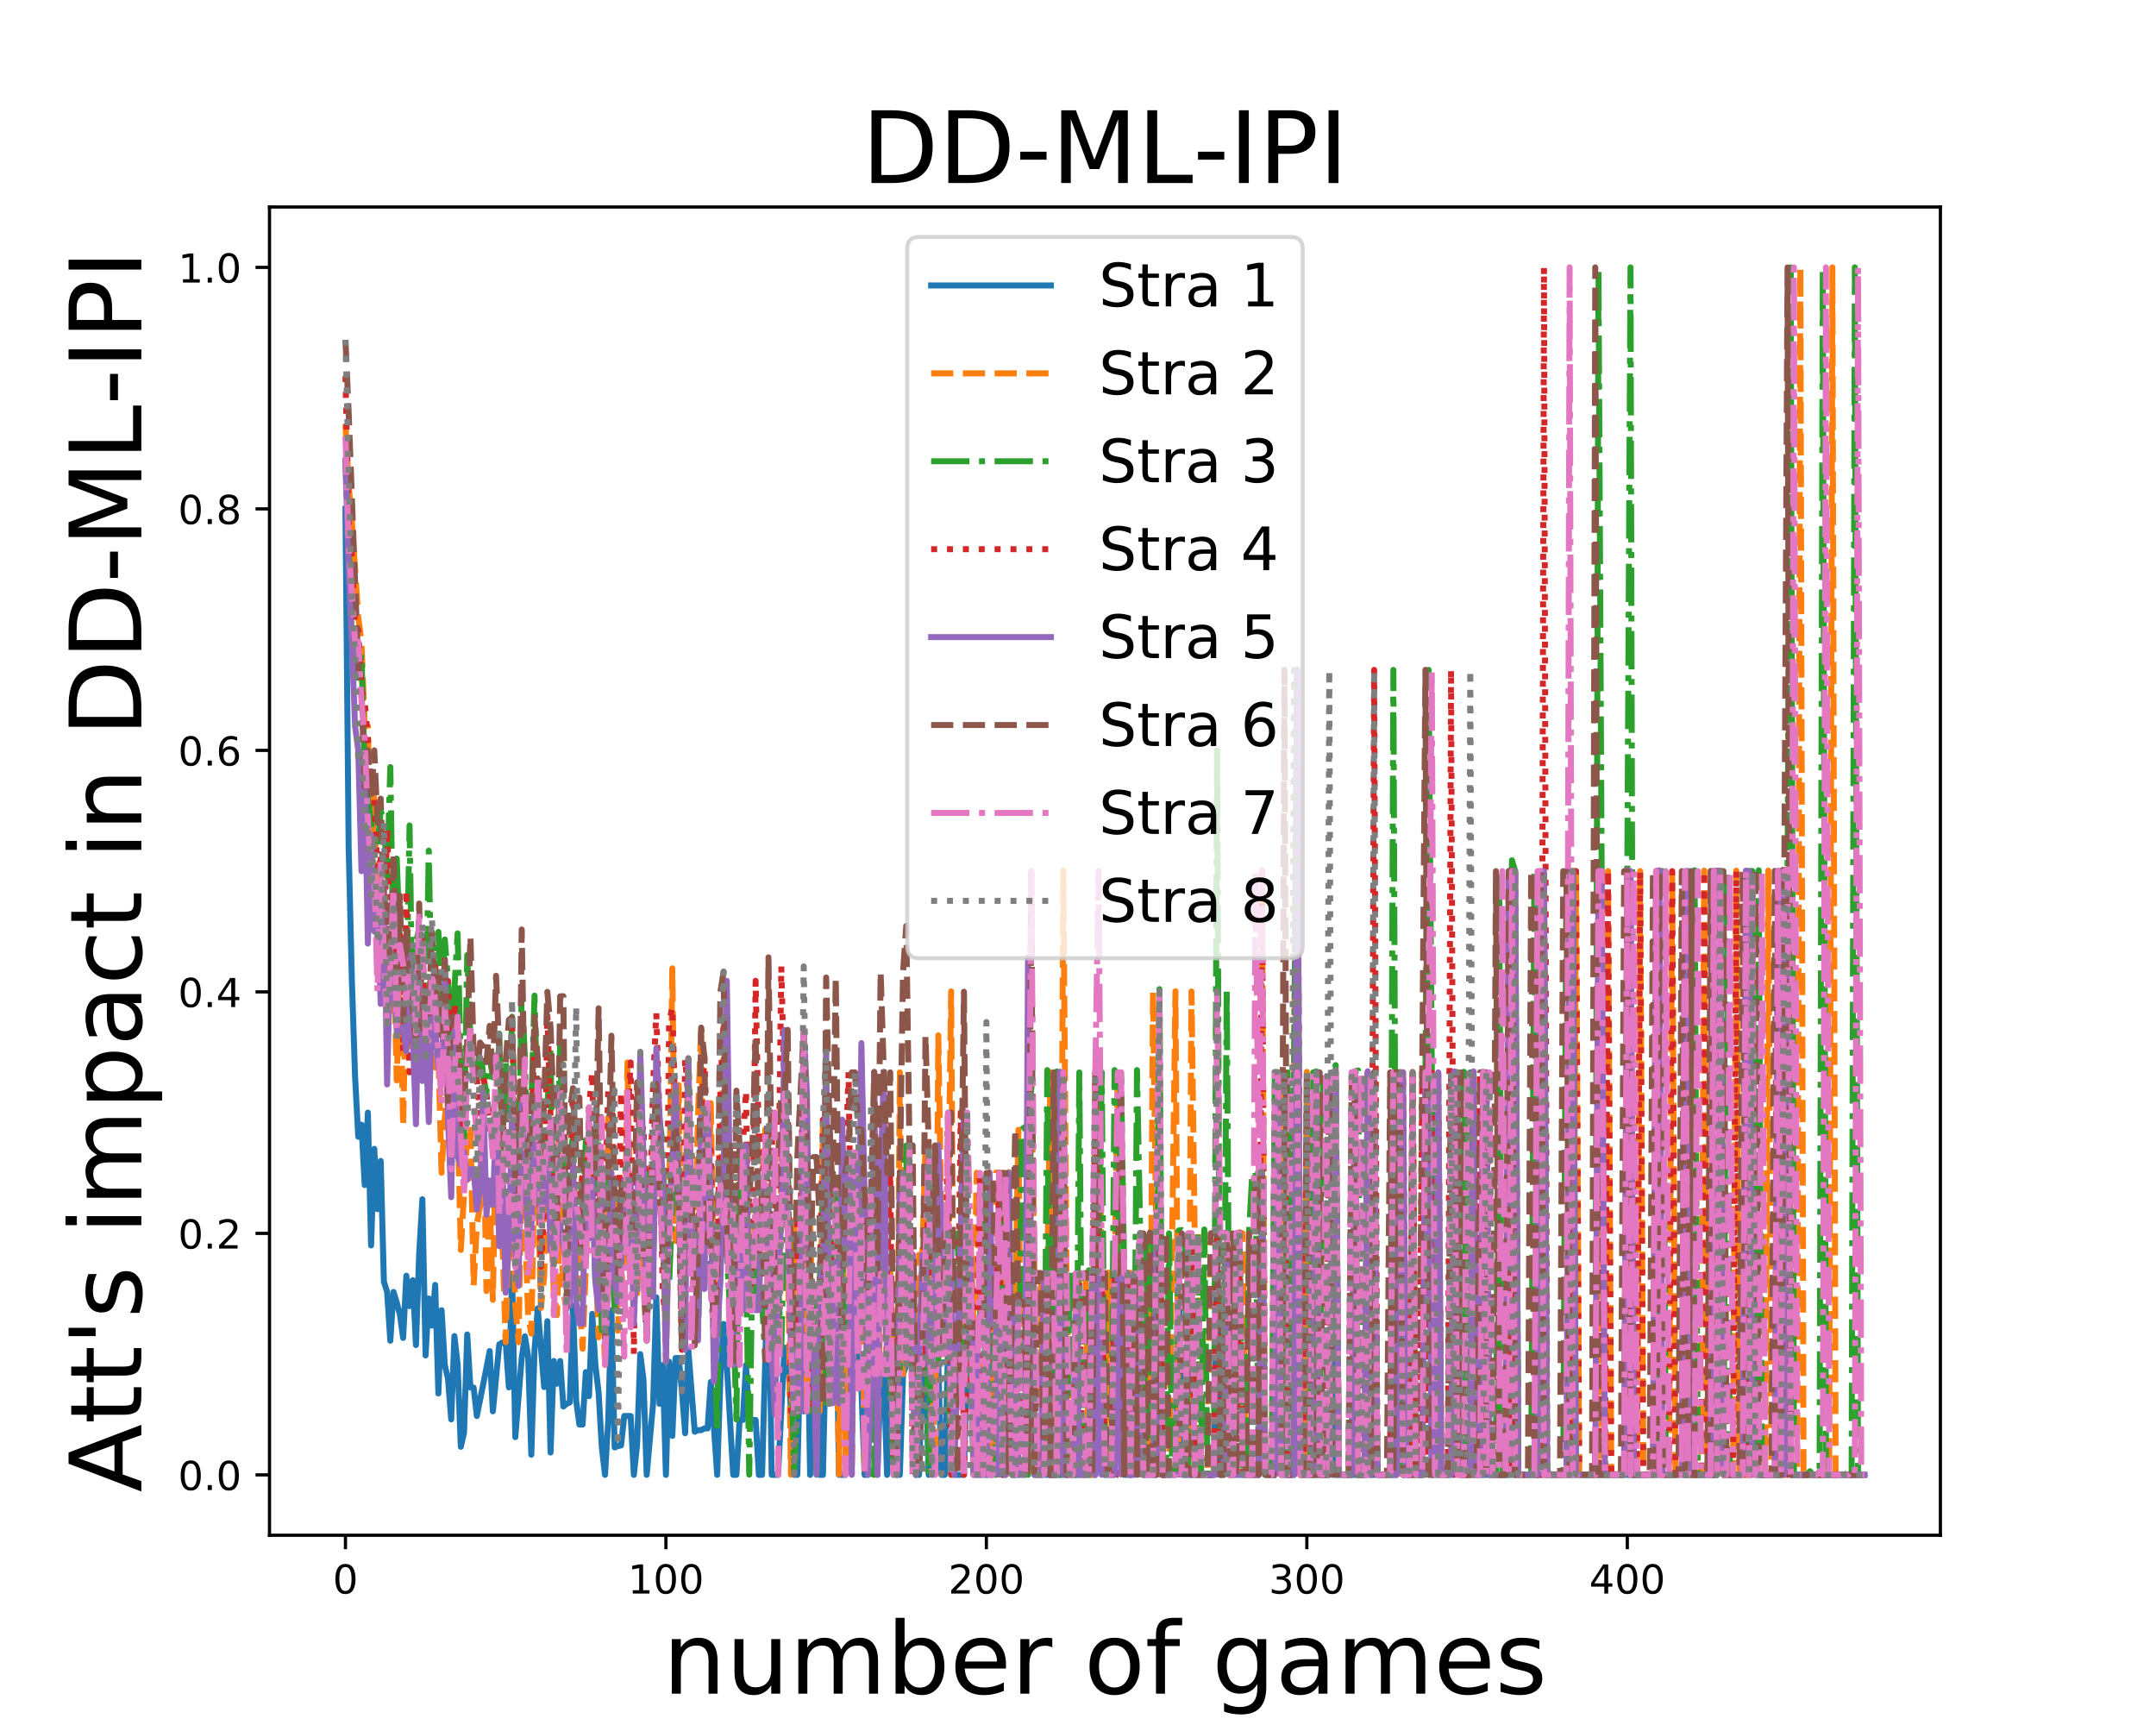 <?xml version="1.0" encoding="utf-8" standalone="no"?>
<!DOCTYPE svg PUBLIC "-//W3C//DTD SVG 1.1//EN"
  "http://www.w3.org/Graphics/SVG/1.1/DTD/svg11.dtd">
<!-- Created with matplotlib (https://matplotlib.org/) -->
<svg height="432pt" version="1.1" viewBox="0 0 540 432" width="540pt" xmlns="http://www.w3.org/2000/svg" xmlns:xlink="http://www.w3.org/1999/xlink">
 <defs>
  <style type="text/css">
*{stroke-linecap:butt;stroke-linejoin:round;}
  </style>
 </defs>
 <g id="figure_1">
  <g id="patch_1">
   <path d="M 0 432 
L 540 432 
L 540 0 
L 0 0 
z
" style="fill:#ffffff;"/>
  </g>
  <g id="axes_1">
   <g id="patch_2">
    <path d="M 67.5 384.48 
L 486 384.48 
L 486 51.84 
L 67.5 51.84 
z
" style="fill:#ffffff;"/>
   </g>
   <g id="matplotlib.axis_1">
    <g id="xtick_1">
     <g id="line2d_1">
      <defs>
       <path d="M 0 0 
L 0 3.5 
" id="m037c251064" style="stroke:#000000;stroke-width:0.8;"/>
      </defs>
      <g>
       <use style="stroke:#000000;stroke-width:0.8;" x="86.523" xlink:href="#m037c251064" y="384.48"/>
      </g>
     </g>
     <g id="text_1">
      <!-- 0 -->
      <defs>
       <path d="M 31.781 66.406 
Q 24.172 66.406 20.328 58.906 
Q 16.5 51.422 16.5 36.375 
Q 16.5 21.391 20.328 13.891 
Q 24.172 6.391 31.781 6.391 
Q 39.453 6.391 43.281 13.891 
Q 47.125 21.391 47.125 36.375 
Q 47.125 51.422 43.281 58.906 
Q 39.453 66.406 31.781 66.406 
z
M 31.781 74.219 
Q 44.047 74.219 50.516 64.516 
Q 56.984 54.828 56.984 36.375 
Q 56.984 17.969 50.516 8.266 
Q 44.047 -1.422 31.781 -1.422 
Q 19.531 -1.422 13.062 8.266 
Q 6.594 17.969 6.594 36.375 
Q 6.594 54.828 13.062 64.516 
Q 19.531 74.219 31.781 74.219 
z
" id="DejaVuSans-48"/>
      </defs>
      <g transform="translate(83.341 399.078)scale(0.1 -0.1)">
       <use xlink:href="#DejaVuSans-48"/>
      </g>
     </g>
    </g>
    <g id="xtick_2">
     <g id="line2d_2">
      <g>
       <use style="stroke:#000000;stroke-width:0.8;" x="166.787" xlink:href="#m037c251064" y="384.48"/>
      </g>
     </g>
     <g id="text_2">
      <!-- 100 -->
      <defs>
       <path d="M 12.406 8.297 
L 28.516 8.297 
L 28.516 63.922 
L 10.984 60.406 
L 10.984 69.391 
L 28.422 72.906 
L 38.281 72.906 
L 38.281 8.297 
L 54.391 8.297 
L 54.391 0 
L 12.406 0 
z
" id="DejaVuSans-49"/>
      </defs>
      <g transform="translate(157.244 399.078)scale(0.1 -0.1)">
       <use xlink:href="#DejaVuSans-49"/>
       <use x="63.623" xlink:href="#DejaVuSans-48"/>
       <use x="127.246" xlink:href="#DejaVuSans-48"/>
      </g>
     </g>
    </g>
    <g id="xtick_3">
     <g id="line2d_3">
      <g>
       <use style="stroke:#000000;stroke-width:0.8;" x="247.052" xlink:href="#m037c251064" y="384.48"/>
      </g>
     </g>
     <g id="text_3">
      <!-- 200 -->
      <defs>
       <path d="M 19.188 8.297 
L 53.609 8.297 
L 53.609 0 
L 7.328 0 
L 7.328 8.297 
Q 12.938 14.109 22.625 23.891 
Q 32.328 33.688 34.812 36.531 
Q 39.547 41.844 41.422 45.531 
Q 43.312 49.219 43.312 52.781 
Q 43.312 58.594 39.234 62.25 
Q 35.156 65.922 28.609 65.922 
Q 23.969 65.922 18.812 64.312 
Q 13.672 62.703 7.812 59.422 
L 7.812 69.391 
Q 13.766 71.781 18.938 73 
Q 24.125 74.219 28.422 74.219 
Q 39.75 74.219 46.484 68.547 
Q 53.219 62.891 53.219 53.422 
Q 53.219 48.922 51.531 44.891 
Q 49.859 40.875 45.406 35.406 
Q 44.188 33.984 37.641 27.219 
Q 31.109 20.453 19.188 8.297 
z
" id="DejaVuSans-50"/>
      </defs>
      <g transform="translate(237.508 399.078)scale(0.1 -0.1)">
       <use xlink:href="#DejaVuSans-50"/>
       <use x="63.623" xlink:href="#DejaVuSans-48"/>
       <use x="127.246" xlink:href="#DejaVuSans-48"/>
      </g>
     </g>
    </g>
    <g id="xtick_4">
     <g id="line2d_4">
      <g>
       <use style="stroke:#000000;stroke-width:0.8;" x="327.317" xlink:href="#m037c251064" y="384.48"/>
      </g>
     </g>
     <g id="text_4">
      <!-- 300 -->
      <defs>
       <path d="M 40.578 39.312 
Q 47.656 37.797 51.625 33 
Q 55.609 28.219 55.609 21.188 
Q 55.609 10.406 48.188 4.484 
Q 40.766 -1.422 27.094 -1.422 
Q 22.516 -1.422 17.656 -0.516 
Q 12.797 0.391 7.625 2.203 
L 7.625 11.719 
Q 11.719 9.328 16.594 8.109 
Q 21.484 6.891 26.812 6.891 
Q 36.078 6.891 40.938 10.547 
Q 45.797 14.203 45.797 21.188 
Q 45.797 27.641 41.281 31.266 
Q 36.766 34.906 28.719 34.906 
L 20.219 34.906 
L 20.219 43.016 
L 29.109 43.016 
Q 36.375 43.016 40.234 45.922 
Q 44.094 48.828 44.094 54.297 
Q 44.094 59.906 40.109 62.906 
Q 36.141 65.922 28.719 65.922 
Q 24.656 65.922 20.016 65.031 
Q 15.375 64.156 9.812 62.312 
L 9.812 71.094 
Q 15.438 72.656 20.344 73.438 
Q 25.25 74.219 29.594 74.219 
Q 40.828 74.219 47.359 69.109 
Q 53.906 64.016 53.906 55.328 
Q 53.906 49.266 50.438 45.094 
Q 46.969 40.922 40.578 39.312 
z
" id="DejaVuSans-51"/>
      </defs>
      <g transform="translate(317.773 399.078)scale(0.1 -0.1)">
       <use xlink:href="#DejaVuSans-51"/>
       <use x="63.623" xlink:href="#DejaVuSans-48"/>
       <use x="127.246" xlink:href="#DejaVuSans-48"/>
      </g>
     </g>
    </g>
    <g id="xtick_5">
     <g id="line2d_5">
      <g>
       <use style="stroke:#000000;stroke-width:0.8;" x="407.581" xlink:href="#m037c251064" y="384.48"/>
      </g>
     </g>
     <g id="text_5">
      <!-- 400 -->
      <defs>
       <path d="M 37.797 64.312 
L 12.891 25.391 
L 37.797 25.391 
z
M 35.203 72.906 
L 47.609 72.906 
L 47.609 25.391 
L 58.016 25.391 
L 58.016 17.188 
L 47.609 17.188 
L 47.609 0 
L 37.797 0 
L 37.797 17.188 
L 4.891 17.188 
L 4.891 26.703 
z
" id="DejaVuSans-52"/>
      </defs>
      <g transform="translate(398.038 399.078)scale(0.1 -0.1)">
       <use xlink:href="#DejaVuSans-52"/>
       <use x="63.623" xlink:href="#DejaVuSans-48"/>
       <use x="127.246" xlink:href="#DejaVuSans-48"/>
      </g>
     </g>
    </g>
    <g id="text_6">
     <!-- number of games -->
     <defs>
      <path d="M 54.891 33.016 
L 54.891 0 
L 45.906 0 
L 45.906 32.719 
Q 45.906 40.484 42.875 44.328 
Q 39.844 48.188 33.797 48.188 
Q 26.516 48.188 22.312 43.547 
Q 18.109 38.922 18.109 30.906 
L 18.109 0 
L 9.078 0 
L 9.078 54.688 
L 18.109 54.688 
L 18.109 46.188 
Q 21.344 51.125 25.703 53.562 
Q 30.078 56 35.797 56 
Q 45.219 56 50.047 50.172 
Q 54.891 44.344 54.891 33.016 
z
" id="DejaVuSans-110"/>
      <path d="M 8.5 21.578 
L 8.5 54.688 
L 17.484 54.688 
L 17.484 21.922 
Q 17.484 14.156 20.5 10.266 
Q 23.531 6.391 29.594 6.391 
Q 36.859 6.391 41.078 11.031 
Q 45.312 15.672 45.312 23.688 
L 45.312 54.688 
L 54.297 54.688 
L 54.297 0 
L 45.312 0 
L 45.312 8.406 
Q 42.047 3.422 37.719 1 
Q 33.406 -1.422 27.688 -1.422 
Q 18.266 -1.422 13.375 4.438 
Q 8.5 10.297 8.5 21.578 
z
M 31.109 56 
z
" id="DejaVuSans-117"/>
      <path d="M 52 44.188 
Q 55.375 50.25 60.062 53.125 
Q 64.75 56 71.094 56 
Q 79.641 56 84.281 50.016 
Q 88.922 44.047 88.922 33.016 
L 88.922 0 
L 79.891 0 
L 79.891 32.719 
Q 79.891 40.578 77.094 44.375 
Q 74.312 48.188 68.609 48.188 
Q 61.625 48.188 57.562 43.547 
Q 53.516 38.922 53.516 30.906 
L 53.516 0 
L 44.484 0 
L 44.484 32.719 
Q 44.484 40.625 41.703 44.406 
Q 38.922 48.188 33.109 48.188 
Q 26.219 48.188 22.156 43.531 
Q 18.109 38.875 18.109 30.906 
L 18.109 0 
L 9.078 0 
L 9.078 54.688 
L 18.109 54.688 
L 18.109 46.188 
Q 21.188 51.219 25.484 53.609 
Q 29.781 56 35.688 56 
Q 41.656 56 45.828 52.969 
Q 50 49.953 52 44.188 
z
" id="DejaVuSans-109"/>
      <path d="M 48.688 27.297 
Q 48.688 37.203 44.609 42.844 
Q 40.531 48.484 33.406 48.484 
Q 26.266 48.484 22.188 42.844 
Q 18.109 37.203 18.109 27.297 
Q 18.109 17.391 22.188 11.75 
Q 26.266 6.109 33.406 6.109 
Q 40.531 6.109 44.609 11.75 
Q 48.688 17.391 48.688 27.297 
z
M 18.109 46.391 
Q 20.953 51.266 25.266 53.625 
Q 29.594 56 35.594 56 
Q 45.562 56 51.781 48.094 
Q 58.016 40.188 58.016 27.297 
Q 58.016 14.406 51.781 6.484 
Q 45.562 -1.422 35.594 -1.422 
Q 29.594 -1.422 25.266 0.953 
Q 20.953 3.328 18.109 8.203 
L 18.109 0 
L 9.078 0 
L 9.078 75.984 
L 18.109 75.984 
z
" id="DejaVuSans-98"/>
      <path d="M 56.203 29.594 
L 56.203 25.203 
L 14.891 25.203 
Q 15.484 15.922 20.484 11.062 
Q 25.484 6.203 34.422 6.203 
Q 39.594 6.203 44.453 7.469 
Q 49.312 8.734 54.109 11.281 
L 54.109 2.781 
Q 49.266 0.734 44.188 -0.344 
Q 39.109 -1.422 33.891 -1.422 
Q 20.797 -1.422 13.156 6.188 
Q 5.516 13.812 5.516 26.812 
Q 5.516 40.234 12.766 48.109 
Q 20.016 56 32.328 56 
Q 43.359 56 49.781 48.891 
Q 56.203 41.797 56.203 29.594 
z
M 47.219 32.234 
Q 47.125 39.594 43.094 43.984 
Q 39.062 48.391 32.422 48.391 
Q 24.906 48.391 20.391 44.141 
Q 15.875 39.891 15.188 32.172 
z
" id="DejaVuSans-101"/>
      <path d="M 41.109 46.297 
Q 39.594 47.172 37.812 47.578 
Q 36.031 48 33.891 48 
Q 26.266 48 22.188 43.047 
Q 18.109 38.094 18.109 28.812 
L 18.109 0 
L 9.078 0 
L 9.078 54.688 
L 18.109 54.688 
L 18.109 46.188 
Q 20.953 51.172 25.484 53.578 
Q 30.031 56 36.531 56 
Q 37.453 56 38.578 55.875 
Q 39.703 55.766 41.062 55.516 
z
" id="DejaVuSans-114"/>
      <path id="DejaVuSans-32"/>
      <path d="M 30.609 48.391 
Q 23.391 48.391 19.188 42.75 
Q 14.984 37.109 14.984 27.297 
Q 14.984 17.484 19.156 11.844 
Q 23.344 6.203 30.609 6.203 
Q 37.797 6.203 41.984 11.859 
Q 46.188 17.531 46.188 27.297 
Q 46.188 37.016 41.984 42.703 
Q 37.797 48.391 30.609 48.391 
z
M 30.609 56 
Q 42.328 56 49.016 48.375 
Q 55.719 40.766 55.719 27.297 
Q 55.719 13.875 49.016 6.219 
Q 42.328 -1.422 30.609 -1.422 
Q 18.844 -1.422 12.172 6.219 
Q 5.516 13.875 5.516 27.297 
Q 5.516 40.766 12.172 48.375 
Q 18.844 56 30.609 56 
z
" id="DejaVuSans-111"/>
      <path d="M 37.109 75.984 
L 37.109 68.5 
L 28.516 68.5 
Q 23.688 68.5 21.797 66.547 
Q 19.922 64.594 19.922 59.516 
L 19.922 54.688 
L 34.719 54.688 
L 34.719 47.703 
L 19.922 47.703 
L 19.922 0 
L 10.891 0 
L 10.891 47.703 
L 2.297 47.703 
L 2.297 54.688 
L 10.891 54.688 
L 10.891 58.5 
Q 10.891 67.625 15.141 71.797 
Q 19.391 75.984 28.609 75.984 
z
" id="DejaVuSans-102"/>
      <path d="M 45.406 27.984 
Q 45.406 37.75 41.375 43.109 
Q 37.359 48.484 30.078 48.484 
Q 22.859 48.484 18.828 43.109 
Q 14.797 37.75 14.797 27.984 
Q 14.797 18.266 18.828 12.891 
Q 22.859 7.516 30.078 7.516 
Q 37.359 7.516 41.375 12.891 
Q 45.406 18.266 45.406 27.984 
z
M 54.391 6.781 
Q 54.391 -7.172 48.188 -13.984 
Q 42 -20.797 29.203 -20.797 
Q 24.469 -20.797 20.266 -20.094 
Q 16.062 -19.391 12.109 -17.922 
L 12.109 -9.188 
Q 16.062 -11.328 19.922 -12.344 
Q 23.781 -13.375 27.781 -13.375 
Q 36.625 -13.375 41.016 -8.766 
Q 45.406 -4.156 45.406 5.172 
L 45.406 9.625 
Q 42.625 4.781 38.281 2.391 
Q 33.938 0 27.875 0 
Q 17.828 0 11.672 7.656 
Q 5.516 15.328 5.516 27.984 
Q 5.516 40.672 11.672 48.328 
Q 17.828 56 27.875 56 
Q 33.938 56 38.281 53.609 
Q 42.625 51.219 45.406 46.391 
L 45.406 54.688 
L 54.391 54.688 
z
" id="DejaVuSans-103"/>
      <path d="M 34.281 27.484 
Q 23.391 27.484 19.188 25 
Q 14.984 22.516 14.984 16.5 
Q 14.984 11.719 18.141 8.906 
Q 21.297 6.109 26.703 6.109 
Q 34.188 6.109 38.703 11.406 
Q 43.219 16.703 43.219 25.484 
L 43.219 27.484 
z
M 52.203 31.203 
L 52.203 0 
L 43.219 0 
L 43.219 8.297 
Q 40.141 3.328 35.547 0.953 
Q 30.953 -1.422 24.312 -1.422 
Q 15.922 -1.422 10.953 3.297 
Q 6 8.016 6 15.922 
Q 6 25.141 12.172 29.828 
Q 18.359 34.516 30.609 34.516 
L 43.219 34.516 
L 43.219 35.406 
Q 43.219 41.609 39.141 45 
Q 35.062 48.391 27.688 48.391 
Q 23 48.391 18.547 47.266 
Q 14.109 46.141 10.016 43.891 
L 10.016 52.203 
Q 14.938 54.109 19.578 55.047 
Q 24.219 56 28.609 56 
Q 40.484 56 46.344 49.844 
Q 52.203 43.703 52.203 31.203 
z
" id="DejaVuSans-97"/>
      <path d="M 44.281 53.078 
L 44.281 44.578 
Q 40.484 46.531 36.375 47.5 
Q 32.281 48.484 27.875 48.484 
Q 21.188 48.484 17.844 46.438 
Q 14.5 44.391 14.5 40.281 
Q 14.5 37.156 16.891 35.375 
Q 19.281 33.594 26.516 31.984 
L 29.594 31.297 
Q 39.156 29.25 43.188 25.516 
Q 47.219 21.781 47.219 15.094 
Q 47.219 7.469 41.188 3.016 
Q 35.156 -1.422 24.609 -1.422 
Q 20.219 -1.422 15.453 -0.562 
Q 10.688 0.297 5.422 2 
L 5.422 11.281 
Q 10.406 8.688 15.234 7.391 
Q 20.062 6.109 24.812 6.109 
Q 31.156 6.109 34.562 8.281 
Q 37.984 10.453 37.984 14.406 
Q 37.984 18.062 35.516 20.016 
Q 33.062 21.969 24.703 23.781 
L 21.578 24.516 
Q 13.234 26.266 9.516 29.906 
Q 5.812 33.547 5.812 39.891 
Q 5.812 47.609 11.281 51.797 
Q 16.75 56 26.812 56 
Q 31.781 56 36.172 55.266 
Q 40.578 54.547 44.281 53.078 
z
" id="DejaVuSans-115"/>
     </defs>
     <g transform="translate(165.996 424.154)scale(0.25 -0.25)">
      <use xlink:href="#DejaVuSans-110"/>
      <use x="63.379" xlink:href="#DejaVuSans-117"/>
      <use x="126.758" xlink:href="#DejaVuSans-109"/>
      <use x="224.17" xlink:href="#DejaVuSans-98"/>
      <use x="287.646" xlink:href="#DejaVuSans-101"/>
      <use x="349.17" xlink:href="#DejaVuSans-114"/>
      <use x="390.283" xlink:href="#DejaVuSans-32"/>
      <use x="422.07" xlink:href="#DejaVuSans-111"/>
      <use x="483.252" xlink:href="#DejaVuSans-102"/>
      <use x="518.457" xlink:href="#DejaVuSans-32"/>
      <use x="550.244" xlink:href="#DejaVuSans-103"/>
      <use x="613.721" xlink:href="#DejaVuSans-97"/>
      <use x="675" xlink:href="#DejaVuSans-109"/>
      <use x="772.412" xlink:href="#DejaVuSans-101"/>
      <use x="833.936" xlink:href="#DejaVuSans-115"/>
     </g>
    </g>
   </g>
   <g id="matplotlib.axis_2">
    <g id="ytick_1">
     <g id="line2d_6">
      <defs>
       <path d="M 0 0 
L -3.5 0 
" id="m53920dc129" style="stroke:#000000;stroke-width:0.8;"/>
      </defs>
      <g>
       <use style="stroke:#000000;stroke-width:0.8;" x="67.5" xlink:href="#m53920dc129" y="369.36"/>
      </g>
     </g>
     <g id="text_7">
      <!-- 0.0 -->
      <defs>
       <path d="M 10.688 12.406 
L 21 12.406 
L 21 0 
L 10.688 0 
z
" id="DejaVuSans-46"/>
      </defs>
      <g transform="translate(44.597 373.159)scale(0.1 -0.1)">
       <use xlink:href="#DejaVuSans-48"/>
       <use x="63.623" xlink:href="#DejaVuSans-46"/>
       <use x="95.41" xlink:href="#DejaVuSans-48"/>
      </g>
     </g>
    </g>
    <g id="ytick_2">
     <g id="line2d_7">
      <g>
       <use style="stroke:#000000;stroke-width:0.8;" x="67.5" xlink:href="#m53920dc129" y="308.88"/>
      </g>
     </g>
     <g id="text_8">
      <!-- 0.2 -->
      <g transform="translate(44.597 312.679)scale(0.1 -0.1)">
       <use xlink:href="#DejaVuSans-48"/>
       <use x="63.623" xlink:href="#DejaVuSans-46"/>
       <use x="95.41" xlink:href="#DejaVuSans-50"/>
      </g>
     </g>
    </g>
    <g id="ytick_3">
     <g id="line2d_8">
      <g>
       <use style="stroke:#000000;stroke-width:0.8;" x="67.5" xlink:href="#m53920dc129" y="248.4"/>
      </g>
     </g>
     <g id="text_9">
      <!-- 0.4 -->
      <g transform="translate(44.597 252.199)scale(0.1 -0.1)">
       <use xlink:href="#DejaVuSans-48"/>
       <use x="63.623" xlink:href="#DejaVuSans-46"/>
       <use x="95.41" xlink:href="#DejaVuSans-52"/>
      </g>
     </g>
    </g>
    <g id="ytick_4">
     <g id="line2d_9">
      <g>
       <use style="stroke:#000000;stroke-width:0.8;" x="67.5" xlink:href="#m53920dc129" y="187.92"/>
      </g>
     </g>
     <g id="text_10">
      <!-- 0.6 -->
      <defs>
       <path d="M 33.016 40.375 
Q 26.375 40.375 22.484 35.828 
Q 18.609 31.297 18.609 23.391 
Q 18.609 15.531 22.484 10.953 
Q 26.375 6.391 33.016 6.391 
Q 39.656 6.391 43.531 10.953 
Q 47.406 15.531 47.406 23.391 
Q 47.406 31.297 43.531 35.828 
Q 39.656 40.375 33.016 40.375 
z
M 52.594 71.297 
L 52.594 62.312 
Q 48.875 64.062 45.094 64.984 
Q 41.312 65.922 37.594 65.922 
Q 27.828 65.922 22.672 59.328 
Q 17.531 52.734 16.797 39.406 
Q 19.672 43.656 24.016 45.922 
Q 28.375 48.188 33.594 48.188 
Q 44.578 48.188 50.953 41.516 
Q 57.328 34.859 57.328 23.391 
Q 57.328 12.156 50.688 5.359 
Q 44.047 -1.422 33.016 -1.422 
Q 20.359 -1.422 13.672 8.266 
Q 6.984 17.969 6.984 36.375 
Q 6.984 53.656 15.188 63.938 
Q 23.391 74.219 37.203 74.219 
Q 40.922 74.219 44.703 73.484 
Q 48.484 72.75 52.594 71.297 
z
" id="DejaVuSans-54"/>
      </defs>
      <g transform="translate(44.597 191.719)scale(0.1 -0.1)">
       <use xlink:href="#DejaVuSans-48"/>
       <use x="63.623" xlink:href="#DejaVuSans-46"/>
       <use x="95.41" xlink:href="#DejaVuSans-54"/>
      </g>
     </g>
    </g>
    <g id="ytick_5">
     <g id="line2d_10">
      <g>
       <use style="stroke:#000000;stroke-width:0.8;" x="67.5" xlink:href="#m53920dc129" y="127.44"/>
      </g>
     </g>
     <g id="text_11">
      <!-- 0.8 -->
      <defs>
       <path d="M 31.781 34.625 
Q 24.75 34.625 20.719 30.859 
Q 16.703 27.094 16.703 20.516 
Q 16.703 13.922 20.719 10.156 
Q 24.75 6.391 31.781 6.391 
Q 38.812 6.391 42.859 10.172 
Q 46.922 13.969 46.922 20.516 
Q 46.922 27.094 42.891 30.859 
Q 38.875 34.625 31.781 34.625 
z
M 21.922 38.812 
Q 15.578 40.375 12.031 44.719 
Q 8.5 49.078 8.5 55.328 
Q 8.5 64.062 14.719 69.141 
Q 20.953 74.219 31.781 74.219 
Q 42.672 74.219 48.875 69.141 
Q 55.078 64.062 55.078 55.328 
Q 55.078 49.078 51.531 44.719 
Q 48 40.375 41.703 38.812 
Q 48.828 37.156 52.797 32.312 
Q 56.781 27.484 56.781 20.516 
Q 56.781 9.906 50.312 4.234 
Q 43.844 -1.422 31.781 -1.422 
Q 19.734 -1.422 13.25 4.234 
Q 6.781 9.906 6.781 20.516 
Q 6.781 27.484 10.781 32.312 
Q 14.797 37.156 21.922 38.812 
z
M 18.312 54.391 
Q 18.312 48.734 21.844 45.562 
Q 25.391 42.391 31.781 42.391 
Q 38.141 42.391 41.719 45.562 
Q 45.312 48.734 45.312 54.391 
Q 45.312 60.062 41.719 63.234 
Q 38.141 66.406 31.781 66.406 
Q 25.391 66.406 21.844 63.234 
Q 18.312 60.062 18.312 54.391 
z
" id="DejaVuSans-56"/>
      </defs>
      <g transform="translate(44.597 131.239)scale(0.1 -0.1)">
       <use xlink:href="#DejaVuSans-48"/>
       <use x="63.623" xlink:href="#DejaVuSans-46"/>
       <use x="95.41" xlink:href="#DejaVuSans-56"/>
      </g>
     </g>
    </g>
    <g id="ytick_6">
     <g id="line2d_11">
      <g>
       <use style="stroke:#000000;stroke-width:0.8;" x="67.5" xlink:href="#m53920dc129" y="66.96"/>
      </g>
     </g>
     <g id="text_12">
      <!-- 1.0 -->
      <g transform="translate(44.597 70.759)scale(0.1 -0.1)">
       <use xlink:href="#DejaVuSans-49"/>
       <use x="63.623" xlink:href="#DejaVuSans-46"/>
       <use x="95.41" xlink:href="#DejaVuSans-48"/>
      </g>
     </g>
    </g>
    <g id="text_13">
     <!-- Att's impact in DD-ML-IPI -->
     <defs>
      <path d="M 34.188 63.188 
L 20.797 26.906 
L 47.609 26.906 
z
M 28.609 72.906 
L 39.797 72.906 
L 67.578 0 
L 57.328 0 
L 50.688 18.703 
L 17.828 18.703 
L 11.188 0 
L 0.781 0 
z
" id="DejaVuSans-65"/>
      <path d="M 18.312 70.219 
L 18.312 54.688 
L 36.812 54.688 
L 36.812 47.703 
L 18.312 47.703 
L 18.312 18.016 
Q 18.312 11.328 20.141 9.422 
Q 21.969 7.516 27.594 7.516 
L 36.812 7.516 
L 36.812 0 
L 27.594 0 
Q 17.188 0 13.234 3.875 
Q 9.281 7.766 9.281 18.016 
L 9.281 47.703 
L 2.688 47.703 
L 2.688 54.688 
L 9.281 54.688 
L 9.281 70.219 
z
" id="DejaVuSans-116"/>
      <path d="M 17.922 72.906 
L 17.922 45.797 
L 9.625 45.797 
L 9.625 72.906 
z
" id="DejaVuSans-39"/>
      <path d="M 9.422 54.688 
L 18.406 54.688 
L 18.406 0 
L 9.422 0 
z
M 9.422 75.984 
L 18.406 75.984 
L 18.406 64.594 
L 9.422 64.594 
z
" id="DejaVuSans-105"/>
      <path d="M 18.109 8.203 
L 18.109 -20.797 
L 9.078 -20.797 
L 9.078 54.688 
L 18.109 54.688 
L 18.109 46.391 
Q 20.953 51.266 25.266 53.625 
Q 29.594 56 35.594 56 
Q 45.562 56 51.781 48.094 
Q 58.016 40.188 58.016 27.297 
Q 58.016 14.406 51.781 6.484 
Q 45.562 -1.422 35.594 -1.422 
Q 29.594 -1.422 25.266 0.953 
Q 20.953 3.328 18.109 8.203 
z
M 48.688 27.297 
Q 48.688 37.203 44.609 42.844 
Q 40.531 48.484 33.406 48.484 
Q 26.266 48.484 22.188 42.844 
Q 18.109 37.203 18.109 27.297 
Q 18.109 17.391 22.188 11.75 
Q 26.266 6.109 33.406 6.109 
Q 40.531 6.109 44.609 11.75 
Q 48.688 17.391 48.688 27.297 
z
" id="DejaVuSans-112"/>
      <path d="M 48.781 52.594 
L 48.781 44.188 
Q 44.969 46.297 41.141 47.344 
Q 37.312 48.391 33.406 48.391 
Q 24.656 48.391 19.812 42.844 
Q 14.984 37.312 14.984 27.297 
Q 14.984 17.281 19.812 11.734 
Q 24.656 6.203 33.406 6.203 
Q 37.312 6.203 41.141 7.25 
Q 44.969 8.297 48.781 10.406 
L 48.781 2.094 
Q 45.016 0.344 40.984 -0.531 
Q 36.969 -1.422 32.422 -1.422 
Q 20.062 -1.422 12.781 6.344 
Q 5.516 14.109 5.516 27.297 
Q 5.516 40.672 12.859 48.328 
Q 20.219 56 33.016 56 
Q 37.156 56 41.109 55.141 
Q 45.062 54.297 48.781 52.594 
z
" id="DejaVuSans-99"/>
      <path d="M 19.672 64.797 
L 19.672 8.109 
L 31.594 8.109 
Q 46.688 8.109 53.688 14.938 
Q 60.688 21.781 60.688 36.531 
Q 60.688 51.172 53.688 57.984 
Q 46.688 64.797 31.594 64.797 
z
M 9.812 72.906 
L 30.078 72.906 
Q 51.266 72.906 61.172 64.094 
Q 71.094 55.281 71.094 36.531 
Q 71.094 17.672 61.125 8.828 
Q 51.172 0 30.078 0 
L 9.812 0 
z
" id="DejaVuSans-68"/>
      <path d="M 4.891 31.391 
L 31.203 31.391 
L 31.203 23.391 
L 4.891 23.391 
z
" id="DejaVuSans-45"/>
      <path d="M 9.812 72.906 
L 24.516 72.906 
L 43.109 23.297 
L 61.812 72.906 
L 76.516 72.906 
L 76.516 0 
L 66.891 0 
L 66.891 64.016 
L 48.094 14.016 
L 38.188 14.016 
L 19.391 64.016 
L 19.391 0 
L 9.812 0 
z
" id="DejaVuSans-77"/>
      <path d="M 9.812 72.906 
L 19.672 72.906 
L 19.672 8.297 
L 55.172 8.297 
L 55.172 0 
L 9.812 0 
z
" id="DejaVuSans-76"/>
      <path d="M 9.812 72.906 
L 19.672 72.906 
L 19.672 0 
L 9.812 0 
z
" id="DejaVuSans-73"/>
      <path d="M 19.672 64.797 
L 19.672 37.406 
L 32.078 37.406 
Q 38.969 37.406 42.719 40.969 
Q 46.484 44.531 46.484 51.125 
Q 46.484 57.672 42.719 61.234 
Q 38.969 64.797 32.078 64.797 
z
M 9.812 72.906 
L 32.078 72.906 
Q 44.344 72.906 50.609 67.359 
Q 56.891 61.812 56.891 51.125 
Q 56.891 40.328 50.609 34.812 
Q 44.344 29.297 32.078 29.297 
L 19.672 29.297 
L 19.672 0 
L 9.812 0 
z
" id="DejaVuSans-80"/>
     </defs>
     <g transform="translate(35.398 373.717)rotate(-90)scale(0.25 -0.25)">
      <use xlink:href="#DejaVuSans-65"/>
      <use x="68.393" xlink:href="#DejaVuSans-116"/>
      <use x="107.602" xlink:href="#DejaVuSans-116"/>
      <use x="146.811" xlink:href="#DejaVuSans-39"/>
      <use x="174.301" xlink:href="#DejaVuSans-115"/>
      <use x="226.4" xlink:href="#DejaVuSans-32"/>
      <use x="258.188" xlink:href="#DejaVuSans-105"/>
      <use x="285.971" xlink:href="#DejaVuSans-109"/>
      <use x="383.383" xlink:href="#DejaVuSans-112"/>
      <use x="446.859" xlink:href="#DejaVuSans-97"/>
      <use x="508.139" xlink:href="#DejaVuSans-99"/>
      <use x="563.119" xlink:href="#DejaVuSans-116"/>
      <use x="602.328" xlink:href="#DejaVuSans-32"/>
      <use x="634.115" xlink:href="#DejaVuSans-105"/>
      <use x="661.898" xlink:href="#DejaVuSans-110"/>
      <use x="725.277" xlink:href="#DejaVuSans-32"/>
      <use x="757.064" xlink:href="#DejaVuSans-68"/>
      <use x="834.066" xlink:href="#DejaVuSans-68"/>
      <use x="911.068" xlink:href="#DejaVuSans-45"/>
      <use x="947.152" xlink:href="#DejaVuSans-77"/>
      <use x="1033.432" xlink:href="#DejaVuSans-76"/>
      <use x="1089.129" xlink:href="#DejaVuSans-45"/>
      <use x="1125.213" xlink:href="#DejaVuSans-73"/>
      <use x="1154.705" xlink:href="#DejaVuSans-80"/>
      <use x="1215.008" xlink:href="#DejaVuSans-73"/>
     </g>
    </g>
   </g>
   <g id="line2d_12">
    <path clip-path="url(#pac94e9005d)" d="M 86.523 127.44 
L 87.325 212.112 
L 88.128 245.376 
L 88.931 269.568 
L 89.733 284.688 
L 90.536 281.664 
L 91.339 296.784 
L 92.141 278.64 
L 92.944 311.904 
L 93.747 287.712 
L 94.549 302.832 
L 95.352 290.736 
L 96.154 320.976 
L 96.957 323.542 
L 97.76 335.76 
L 98.562 323.542 
L 99.365 326.16 
L 100.168 329.246 
L 100.97 335.067 
L 101.773 319.48 
L 102.576 327.089 
L 103.378 320.586 
L 104.181 336.844 
L 104.984 314.083 
L 105.786 300.334 
L 106.589 339.452 
L 107.392 325.189 
L 108.194 331.985 
L 108.997 321.791 
L 109.799 348.973 
L 110.602 328.124 
L 111.405 341.869 
L 112.207 345.305 
L 113.01 355.457 
L 113.813 334.601 
L 114.615 341.553 
L 115.418 362.327 
L 116.221 358.811 
L 117.023 334.197 
L 117.826 347.5 
L 118.629 347.5 
L 119.431 354.609 
L 121.839 342.565 
L 122.642 338.345 
L 123.444 353.444 
L 125.05 336.668 
L 125.852 336.22 
L 126.655 336.22 
L 127.458 347.447 
L 128.26 318.96 
L 129.063 359.91 
L 130.668 340.095 
L 131.471 334.658 
L 132.274 339.616 
L 133.076 364.32 
L 133.879 338.077 
L 134.682 327.65 
L 136.287 347.367 
L 137.089 330.873 
L 137.892 363.76 
L 138.695 340.832 
L 139.497 346.537 
L 140.3 340.832 
L 141.103 352.243 
L 141.905 351.572 
L 142.708 351.216 
L 143.511 327.024 
L 144.313 350.846 
L 145.116 356.76 
L 145.919 356.76 
L 146.721 343.624 
L 147.524 349.638 
L 148.327 329.04 
L 149.129 341.869 
L 149.932 348.742 
L 150.734 362.487 
L 151.537 369.36 
L 152.34 355.615 
L 153.142 328.124 
L 153.945 362.487 
L 154.748 362.16 
L 155.55 361.984 
L 156.353 354.609 
L 157.958 354.609 
L 158.761 369.36 
L 159.564 361.8 
L 160.366 339.12 
L 161.169 345.486 
L 161.972 369.36 
L 163.577 351.572 
L 164.379 324.889 
L 165.182 351.572 
L 165.985 341.869 
L 166.787 369.36 
L 167.59 341.01 
L 168.393 359.605 
L 169.195 340.095 
L 169.998 340.095 
L 170.801 348.505 
L 171.603 358.932 
L 172.406 338.077 
L 174.011 358.56 
L 174.814 358.16 
L 175.617 358.16 
L 176.419 357.729 
L 177.222 357.729 
L 178.024 346.098 
L 179.63 369.36 
L 180.432 345.168 
L 181.235 331.56 
L 182.038 341.869 
L 183.643 369.36 
L 184.446 369.36 
L 185.248 355.615 
L 186.051 355.615 
L 186.854 341.869 
L 187.656 355.615 
L 189.262 355.615 
L 190.064 369.36 
L 190.867 369.36 
L 192.472 311.76 
L 193.275 369.36 
L 194.88 369.36 
L 196.485 337.528 
L 197.288 337.528 
L 198.893 369.36 
L 199.696 369.36 
L 200.499 337.528 
L 201.301 353.444 
L 202.104 321.613 
L 202.907 369.36 
L 204.512 337.528 
L 205.314 369.36 
L 206.117 369.36 
L 206.92 333.784 
L 207.722 351.572 
L 209.328 315.995 
L 210.13 369.36 
L 211.736 369.36 
L 212.538 329.04 
L 213.341 349.2 
L 214.144 308.88 
L 214.946 347.76 
L 215.749 347.76 
L 216.551 369.36 
L 217.354 369.36 
L 218.157 322.837 
L 218.959 344.16 
L 219.762 369.36 
L 220.565 344.16 
L 221.367 344.16 
L 222.17 369.36 
L 222.973 318.96 
L 224.578 369.36 
L 225.381 369.36 
L 226.183 344.16 
L 226.986 341.869 
L 227.789 314.378 
L 229.394 369.36 
L 230.196 369.36 
L 230.999 341.869 
L 231.802 341.869 
L 232.604 369.36 
L 233.407 341.869 
L 235.012 341.869 
L 235.815 369.36 
L 236.618 369.36 
L 237.42 339.12 
L 238.223 339.12 
L 239.026 369.36 
L 241.434 369.36 
L 243.039 308.88 
L 243.841 369.36 
L 248.657 369.36 
L 249.46 331.56 
L 250.263 331.56 
L 251.065 369.36 
L 251.868 369.36 
L 252.671 331.56 
L 253.473 369.36 
L 256.684 369.36 
L 257.486 326.16 
L 258.289 318.96 
L 259.092 369.36 
L 274.342 369.36 
L 275.145 318.96 
L 275.947 318.96 
L 276.75 369.36 
L 279.158 369.36 
L 279.961 318.96 
L 280.763 318.96 
L 281.566 369.36 
L 283.974 369.36 
L 284.776 318.96 
L 285.579 308.88 
L 286.382 369.36 
L 289.592 369.36 
L 290.395 308.88 
L 291.198 369.36 
L 294.408 369.36 
L 295.211 308.88 
L 296.014 369.36 
L 304.04 369.36 
L 304.843 308.88 
L 305.645 369.36 
L 306.448 369.36 
L 307.251 308.88 
L 308.053 369.36 
L 315.277 369.36 
L 316.08 293.76 
L 316.882 369.36 
L 319.29 369.36 
L 320.093 268.56 
L 320.896 369.36 
L 324.106 369.36 
L 324.909 268.56 
L 325.711 369.36 
L 332.935 369.36 
L 333.738 268.56 
L 334.541 369.36 
L 349.791 369.36 
L 350.593 268.56 
L 351.396 369.36 
L 356.212 369.36 
L 357.015 268.56 
L 357.817 268.56 
L 358.62 369.36 
L 364.238 369.36 
L 365.041 268.56 
L 365.844 369.36 
L 430.056 369.36 
L 430.858 218.16 
L 431.661 369.36 
L 438.082 369.36 
L 438.885 218.16 
L 439.687 369.36 
L 446.911 369.36 
L 447.714 218.16 
L 448.516 369.36 
L 466.977 369.36 
L 466.977 369.36 
" style="fill:none;stroke:#1f77b4;stroke-linecap:square;stroke-width:1.5;"/>
   </g>
   <g id="line2d_13">
    <path clip-path="url(#pac94e9005d)" d="M 86.523 106.272 
L 87.325 121.392 
L 88.128 130.464 
L 89.733 154.651 
L 90.536 160.697 
L 91.339 181.86 
L 92.141 181.857 
L 92.944 221.164 
L 93.747 196.967 
L 94.549 233.258 
L 95.352 233.237 
L 96.154 245.345 
L 96.957 237.958 
L 97.76 253.253 
L 98.562 234.921 
L 99.365 270.592 
L 100.168 242.816 
L 100.97 282.019 
L 101.773 241.501 
L 102.576 262.016 
L 103.378 245.736 
L 104.181 271.77 
L 104.984 242.498 
L 105.786 251.005 
L 106.589 266.283 
L 107.392 267.36 
L 108.194 260.592 
L 108.997 267.352 
L 109.799 263.957 
L 110.602 293.708 
L 111.405 279.964 
L 112.207 273.069 
L 113.01 289.342 
L 113.813 289.358 
L 114.615 278.924 
L 115.418 313.03 
L 117.023 284.879 
L 117.826 281.865 
L 118.629 321.913 
L 119.431 306.579 
L 120.234 302.097 
L 121.037 277.437 
L 121.839 323.331 
L 122.642 299.478 
L 123.444 325.516 
L 124.247 280.597 
L 125.05 299.798 
L 125.852 311.296 
L 126.655 336.119 
L 127.458 303.575 
L 128.26 300.555 
L 129.063 326.777 
L 129.866 336.134 
L 130.668 291.287 
L 131.471 304.833 
L 132.274 329.593 
L 133.076 333.98 
L 133.879 291.084 
L 134.682 296.253 
L 135.484 327.561 
L 136.287 319.753 
L 137.089 292.341 
L 137.892 302.08 
L 138.695 323.618 
L 139.497 329.329 
L 140.3 300.8 
L 141.103 323.651 
L 141.905 327.767 
L 142.708 320.887 
L 143.511 302.756 
L 144.313 301.404 
L 145.116 325.156 
L 145.919 337.775 
L 147.524 296.991 
L 148.327 288.628 
L 149.129 314.303 
L 149.932 334.894 
L 150.734 321.207 
L 151.537 341.791 
L 152.34 279.909 
L 153.142 300.579 
L 153.945 300.611 
L 154.748 333.269 
L 155.55 317.651 
L 156.353 325.042 
L 157.156 266.067 
L 157.958 310.255 
L 158.761 301.283 
L 159.564 323.934 
L 160.366 278.562 
L 161.169 321.533 
L 161.972 310.496 
L 162.774 302.068 
L 163.577 298.129 
L 164.379 271.485 
L 165.985 305.182 
L 166.787 340.912 
L 167.59 303.118 
L 168.393 242.514 
L 169.195 310.79 
L 169.998 271.764 
L 170.801 338.01 
L 171.603 296.313 
L 172.406 265.044 
L 173.209 317.126 
L 174.011 315.328 
L 174.814 279.694 
L 175.617 257.326 
L 176.419 311.156 
L 177.222 311.166 
L 178.024 276.273 
L 178.827 322.752 
L 179.63 332.979 
L 180.432 308.845 
L 181.235 255.931 
L 182.038 259.353 
L 182.84 314.295 
L 183.643 341.826 
L 184.446 300.594 
L 185.248 328.054 
L 186.051 300.522 
L 186.854 286.826 
L 187.656 314.356 
L 188.459 328.035 
L 189.262 300.586 
L 190.064 328.025 
L 190.867 297.331 
L 191.669 282.844 
L 192.472 340.486 
L 194.077 308.846 
L 194.88 337.512 
L 195.683 289.675 
L 196.485 273.836 
L 197.288 305.671 
L 198.091 369.288 
L 198.893 305.636 
L 199.696 353.367 
L 200.499 321.548 
L 201.301 257.949 
L 202.104 353.399 
L 202.907 305.676 
L 203.709 337.445 
L 204.512 337.454 
L 205.314 353.312 
L 206.117 280.386 
L 206.92 333.784 
L 207.722 351.502 
L 208.525 315.92 
L 209.328 315.925 
L 210.13 369.234 
L 210.933 298.164 
L 211.736 369.261 
L 212.538 329.009 
L 213.341 369.36 
L 214.144 308.782 
L 214.946 326.009 
L 215.749 282.881 
L 216.551 369.332 
L 217.354 369.268 
L 218.157 346.033 
L 218.959 268.448 
L 219.762 369.248 
L 220.565 318.947 
L 221.367 318.889 
L 222.17 344.079 
L 222.973 318.929 
L 224.578 369.187 
L 225.381 268.537 
L 226.183 344.16 
L 226.986 314.378 
L 228.591 314.2 
L 229.394 369.327 
L 230.196 314.253 
L 230.999 314.317 
L 231.802 286.887 
L 234.21 369.282 
L 235.012 259.308 
L 235.815 308.819 
L 236.618 339.047 
L 237.42 308.856 
L 238.223 248.266 
L 239.026 369.323 
L 239.828 339.105 
L 240.631 339.013 
L 241.434 308.758 
L 242.236 308.868 
L 243.039 308.715 
L 243.841 331.529 
L 244.644 293.695 
L 246.249 369.36 
L 247.052 369.177 
L 247.855 331.354 
L 248.657 369.36 
L 249.46 293.665 
L 250.263 293.684 
L 251.868 369.36 
L 252.671 293.546 
L 253.473 369.12 
L 255.079 282.96 
L 255.881 369.22 
L 256.684 369.325 
L 257.486 326.16 
L 258.289 268.458 
L 259.894 369.217 
L 260.697 318.858 
L 261.5 369.248 
L 263.105 268.56 
L 263.908 369.258 
L 264.71 369.172 
L 265.513 369.217 
L 266.316 218.038 
L 267.118 318.899 
L 267.921 369.319 
L 268.724 369.36 
L 269.526 369.207 
L 270.329 318.873 
L 271.934 318.838 
L 272.737 369.299 
L 273.539 369.319 
L 274.342 268.56 
L 275.145 268.56 
L 276.75 369.217 
L 277.553 318.716 
L 278.355 369.299 
L 279.961 268.56 
L 281.566 369.273 
L 282.369 318.746 
L 284.776 318.919 
L 285.579 308.819 
L 286.382 369.36 
L 287.987 369.189 
L 288.79 248.253 
L 289.592 308.807 
L 290.395 308.831 
L 291.198 369.36 
L 292.803 369.256 
L 294.408 248.253 
L 295.211 369.287 
L 297.619 369.36 
L 298.421 248.296 
L 299.224 308.709 
L 300.027 308.733 
L 300.829 369.287 
L 301.632 369.25 
L 302.435 369.36 
L 303.237 308.88 
L 304.843 308.709 
L 307.251 308.831 
L 308.053 369.36 
L 308.856 369.36 
L 309.659 369.177 
L 310.461 308.648 
L 311.264 308.88 
L 312.066 369.287 
L 314.474 369.36 
L 316.08 217.946 
L 316.882 369.36 
L 317.685 369.36 
L 318.488 369.228 
L 319.29 369.258 
L 320.093 268.56 
L 320.896 369.36 
L 321.698 268.56 
L 322.501 369.36 
L 323.304 369.36 
L 324.909 167.76 
L 325.711 369.36 
L 326.514 369.36 
L 327.317 268.428 
L 328.119 369.258 
L 328.922 369.36 
L 329.725 268.56 
L 330.527 369.36 
L 332.935 369.36 
L 333.738 268.56 
L 334.541 268.499 
L 335.343 369.36 
L 336.146 369.228 
L 338.554 369.36 
L 339.356 268.56 
L 340.159 369.36 
L 341.764 369.36 
L 342.567 268.56 
L 343.37 369.299 
L 344.172 268.56 
L 344.975 369.228 
L 348.186 369.36 
L 348.988 268.56 
L 349.791 369.36 
L 350.593 268.56 
L 351.396 268.56 
L 352.199 369.299 
L 353.001 369.36 
L 353.804 268.428 
L 354.607 369.36 
L 356.212 369.36 
L 357.015 268.56 
L 358.62 268.56 
L 359.423 369.36 
L 360.225 268.56 
L 361.028 369.299 
L 363.436 369.329 
L 364.238 268.56 
L 365.041 268.56 
L 365.844 369.36 
L 368.252 369.329 
L 369.054 268.479 
L 369.857 369.299 
L 370.66 369.36 
L 371.462 268.428 
L 372.265 268.56 
L 373.068 369.329 
L 375.476 369.36 
L 376.278 369.238 
L 377.081 369.36 
L 377.883 218.16 
L 378.686 218.068 
L 379.489 369.36 
L 380.291 369.161 
L 381.094 369.36 
L 382.699 369.36 
L 383.502 369.238 
L 384.305 369.36 
L 385.107 369.36 
L 385.91 218.16 
L 386.713 218.16 
L 387.515 369.36 
L 388.318 369.161 
L 389.121 369.36 
L 389.923 369.36 
L 390.726 369.238 
L 391.528 369.36 
L 392.331 369.36 
L 393.134 218.16 
L 393.936 369.36 
L 394.739 218.16 
L 395.542 369.36 
L 396.344 369.161 
L 397.147 369.36 
L 397.95 369.238 
L 398.752 369.36 
L 399.555 369.36 
L 400.358 218.16 
L 401.16 369.36 
L 401.963 369.36 
L 402.766 218.16 
L 403.568 369.36 
L 404.371 369.161 
L 406.779 369.36 
L 407.581 218.16 
L 408.384 369.36 
L 409.989 369.36 
L 410.792 218.16 
L 411.595 369.36 
L 412.397 369.161 
L 413.2 369.36 
L 414.003 369.36 
L 414.805 218.16 
L 415.608 369.36 
L 418.016 369.36 
L 418.818 218.16 
L 419.621 369.238 
L 421.226 369.36 
L 422.029 218.16 
L 422.832 369.36 
L 426.042 369.36 
L 426.845 218.038 
L 427.648 369.36 
L 428.45 369.284 
L 430.056 369.36 
L 434.069 369.36 
L 434.871 218.038 
L 435.674 369.36 
L 436.477 369.284 
L 438.082 369.36 
L 442.095 369.36 
L 442.898 218.038 
L 443.701 369.36 
L 444.503 369.284 
L 446.108 369.36 
L 446.911 369.36 
L 447.714 218.16 
L 448.516 369.36 
L 449.319 369.36 
L 450.122 367.039 
L 450.924 66.96 
L 451.727 369.36 
L 452.53 369.207 
L 453.332 369.36 
L 457.346 369.36 
L 458.148 367.039 
L 458.951 66.96 
L 459.753 369.36 
L 460.556 369.207 
L 461.359 369.36 
L 466.977 369.36 
L 466.977 369.36 
" style="fill:none;stroke:#ff7f0e;stroke-dasharray:5.55,2.4;stroke-dashoffset:0;stroke-width:1.5;"/>
   </g>
   <g id="line2d_14">
    <path clip-path="url(#pac94e9005d)" d="M 86.523 115.344 
L 87.325 136.512 
L 88.128 160.704 
L 88.931 160.699 
L 89.733 169.771 
L 90.536 163.714 
L 91.339 193.958 
L 93.747 212.041 
L 94.549 212.027 
L 95.352 202.958 
L 96.154 205.982 
L 96.957 219.591 
L 97.76 192.108 
L 98.562 240.992 
L 99.365 215.012 
L 100.168 236.592 
L 100.97 235.266 
L 101.773 250.882 
L 102.576 206.725 
L 103.378 258.766 
L 104.181 235.982 
L 104.984 232.764 
L 105.786 237.822 
L 106.589 259.65 
L 107.392 213.025 
L 108.194 257.138 
L 108.997 236.801 
L 109.799 233.383 
L 110.602 252.426 
L 111.405 235.279 
L 112.207 245.603 
L 113.01 264.975 
L 113.813 247.636 
L 114.615 233.744 
L 115.418 267.272 
L 116.221 284.833 
L 117.023 239.183 
L 117.826 259.979 
L 118.629 263.623 
L 119.431 269.724 
L 120.234 261.006 
L 121.037 269.759 
L 121.839 273.568 
L 122.642 264.553 
L 123.444 269.804 
L 124.247 268.474 
L 125.05 258.855 
L 125.852 290.578 
L 126.655 265.667 
L 127.458 281.602 
L 128.26 254.616 
L 129.063 284.189 
L 129.866 298.411 
L 130.668 247.309 
L 131.471 265.009 
L 132.274 304.757 
L 133.879 249.334 
L 134.682 280.301 
L 135.484 306.693 
L 137.892 262.578 
L 138.695 312.102 
L 139.497 300.714 
L 140.3 260.766 
L 141.103 294.804 
L 141.905 304.027 
L 142.708 290.367 
L 143.511 284.552 
L 144.313 313.45 
L 145.116 299.917 
L 145.919 306.112 
L 146.721 285.504 
L 147.524 309.919 
L 148.327 295.186 
L 149.129 321.174 
L 149.932 279.873 
L 150.734 334.804 
L 151.537 321.203 
L 152.34 293.475 
L 153.142 314.274 
L 153.945 328.023 
L 154.748 304.362 
L 155.55 317.62 
L 156.353 295.467 
L 157.156 310.091 
L 157.958 317.59 
L 158.761 323.774 
L 159.564 308.778 
L 160.366 301.099 
L 161.169 297.656 
L 161.972 327.018 
L 162.774 293.633 
L 163.577 315.939 
L 164.379 289.202 
L 165.182 280.211 
L 165.985 286.728 
L 166.787 321.941 
L 167.59 321.914 
L 168.393 300.978 
L 169.195 300.81 
L 169.998 291.179 
L 170.801 327.496 
L 171.603 306.606 
L 172.406 317.081 
L 173.209 306.482 
L 174.011 326.075 
L 174.814 335.525 
L 175.617 302.05 
L 176.419 299.463 
L 177.222 299.431 
L 178.024 322.628 
L 178.827 334.315 
L 179.63 357.089 
L 180.432 296.755 
L 181.235 281.124 
L 182.038 314.28 
L 182.84 327.976 
L 183.643 328.124 
L 184.446 355.49 
L 185.248 286.825 
L 186.051 327.893 
L 186.854 314.258 
L 187.656 369.304 
L 188.459 314.328 
L 189.262 328.076 
L 190.064 314.313 
L 190.867 325.946 
L 191.669 340.493 
L 192.472 340.335 
L 193.275 308.875 
L 194.077 354.17 
L 194.88 321.505 
L 195.683 337.479 
L 196.485 305.652 
L 197.288 289.503 
L 198.091 337.48 
L 198.893 369.09 
L 199.696 353.377 
L 201.301 289.702 
L 202.104 289.731 
L 202.907 353.37 
L 203.709 321.339 
L 204.512 369.331 
L 205.314 321.349 
L 206.117 298.157 
L 206.92 351.378 
L 207.722 298.175 
L 208.525 351.516 
L 209.328 298.164 
L 210.13 333.478 
L 210.933 315.88 
L 211.736 331.287 
L 212.538 329.04 
L 214.144 288.72 
L 214.946 304.56 
L 215.749 304.514 
L 216.551 322.583 
L 217.354 299.568 
L 218.157 369.08 
L 218.959 369.36 
L 219.762 318.889 
L 220.565 293.76 
L 221.367 293.752 
L 222.17 344.061 
L 222.973 343.913 
L 223.775 369.36 
L 224.578 343.875 
L 225.381 344.152 
L 226.183 293.76 
L 226.986 286.887 
L 227.789 341.741 
L 228.591 341.869 
L 229.394 341.611 
L 230.196 341.869 
L 230.999 341.558 
L 231.802 314.378 
L 232.604 369.36 
L 233.407 314.27 
L 234.21 286.879 
L 235.012 341.869 
L 235.815 338.808 
L 236.618 308.88 
L 238.223 369.36 
L 239.026 369.241 
L 239.828 308.871 
L 240.631 339.12 
L 241.434 308.843 
L 242.236 338.674 
L 243.039 339.12 
L 243.841 368.932 
L 244.644 369.28 
L 246.249 293.76 
L 247.052 369.177 
L 247.855 331.56 
L 248.657 331.186 
L 249.46 369.36 
L 251.065 293.76 
L 251.868 369.177 
L 252.671 293.76 
L 253.473 369.36 
L 254.276 369.36 
L 255.079 368.932 
L 255.881 282.868 
L 256.684 282.262 
L 257.486 369.36 
L 258.289 268.56 
L 259.894 369.36 
L 260.697 369.116 
L 261.5 368.754 
L 262.302 267.99 
L 263.105 369.36 
L 264.71 268.316 
L 265.513 369.36 
L 266.316 318.96 
L 267.118 368.754 
L 267.921 318.39 
L 268.724 369.116 
L 269.526 369.36 
L 270.329 268.56 
L 271.131 369.36 
L 271.934 369.238 
L 272.737 318.11 
L 273.539 318.39 
L 274.342 318.96 
L 275.145 318.96 
L 275.947 268.56 
L 276.75 369.36 
L 277.553 369.116 
L 278.355 368.754 
L 279.158 267.99 
L 279.961 318.838 
L 280.763 268.56 
L 282.369 369.116 
L 283.171 369.36 
L 283.974 368.754 
L 284.776 267.99 
L 285.579 308.88 
L 286.382 369.36 
L 287.184 308.587 
L 287.987 369.213 
L 288.79 308.88 
L 289.592 368.633 
L 290.395 247.716 
L 291.198 369.36 
L 292 369.067 
L 292.803 308.88 
L 293.606 369.36 
L 294.408 369.36 
L 295.211 308.153 
L 296.014 308.049 
L 296.816 308.587 
L 297.619 369.36 
L 298.421 369.36 
L 299.224 369.189 
L 300.027 308.88 
L 300.829 368.633 
L 301.632 307.903 
L 302.435 369.36 
L 303.237 369.36 
L 304.04 369.042 
L 304.843 187.92 
L 305.645 369.36 
L 306.448 368.34 
L 307.251 247.716 
L 308.053 368.273 
L 308.856 369.189 
L 309.659 308.88 
L 310.461 308.88 
L 311.264 369.067 
L 312.066 368.633 
L 312.869 308.049 
L 313.672 293.546 
L 314.474 293.76 
L 315.277 369.36 
L 316.08 293.393 
L 316.882 367.548 
L 317.685 369.36 
L 318.488 369.075 
L 319.29 268.56 
L 320.093 268.56 
L 320.896 368.871 
L 321.698 369.116 
L 322.501 268.56 
L 323.304 369.075 
L 324.909 167.76 
L 325.711 367.059 
L 326.514 369.36 
L 327.317 369.36 
L 328.119 369.075 
L 328.922 268.56 
L 329.725 268.316 
L 330.527 368.627 
L 331.33 268.56 
L 332.133 369.36 
L 332.935 369.075 
L 333.738 268.56 
L 334.541 266.748 
L 335.343 368.871 
L 336.146 369.36 
L 336.949 369.299 
L 337.751 369.075 
L 338.554 369.36 
L 339.356 268.316 
L 340.159 268.071 
L 340.962 369.36 
L 341.764 369.299 
L 342.567 268.275 
L 343.37 367.548 
L 344.172 268.56 
L 344.975 368.871 
L 345.778 369.36 
L 346.58 369.299 
L 347.383 369.075 
L 348.186 369.116 
L 348.988 167.76 
L 349.791 368.871 
L 350.593 268.56 
L 351.396 369.299 
L 352.199 367.263 
L 353.001 369.36 
L 353.804 268.56 
L 354.607 368.871 
L 355.409 369.36 
L 356.212 369.299 
L 357.817 167.76 
L 359.423 368.729 
L 360.225 369.36 
L 361.028 367.487 
L 361.831 369.36 
L 362.633 369.36 
L 363.436 268.56 
L 364.238 268.071 
L 365.041 268.56 
L 365.844 369.055 
L 366.646 268.417 
L 367.449 369.36 
L 368.252 268.56 
L 369.054 368.871 
L 369.857 367.548 
L 370.66 369.299 
L 371.462 268.56 
L 372.265 268.56 
L 373.068 369.36 
L 373.87 369.146 
L 374.673 369.36 
L 375.476 218.16 
L 376.278 369.36 
L 377.883 369.36 
L 378.686 215.441 
L 379.489 218.16 
L 380.291 369.36 
L 381.094 369.146 
L 381.897 369.36 
L 383.502 369.36 
L 384.305 218.16 
L 385.107 369.36 
L 385.91 218.16 
L 386.713 218.16 
L 387.515 369.36 
L 388.318 369.146 
L 389.121 369.36 
L 391.528 369.36 
L 392.331 218.16 
L 393.936 218.16 
L 394.739 369.36 
L 395.542 369.146 
L 396.344 369.36 
L 399.555 369.36 
L 400.358 66.96 
L 401.963 369.36 
L 402.766 369.146 
L 403.568 369.36 
L 406.779 369.36 
L 408.384 66.96 
L 409.187 369.36 
L 409.989 369.146 
L 410.792 369.36 
L 414.805 369.36 
L 415.608 218.16 
L 416.411 218.16 
L 417.213 369.146 
L 418.016 369.36 
L 422.029 369.36 
L 422.832 218.16 
L 423.634 369.36 
L 424.437 217.946 
L 425.24 369.36 
L 429.253 369.36 
L 430.056 218.16 
L 430.858 218.16 
L 431.661 369.36 
L 432.463 217.946 
L 433.266 369.36 
L 437.279 369.36 
L 438.082 218.16 
L 438.885 218.16 
L 439.687 369.36 
L 440.49 217.946 
L 441.293 369.36 
L 445.306 369.36 
L 446.108 218.16 
L 447.714 218.16 
L 448.516 66.96 
L 449.319 369.36 
L 452.53 369.36 
L 453.332 368.444 
L 454.135 369.36 
L 455.74 369.36 
L 456.543 66.96 
L 457.346 369.36 
L 460.556 369.36 
L 461.359 368.444 
L 462.161 369.36 
L 463.767 369.36 
L 464.569 66.96 
L 465.372 369.36 
L 466.977 369.36 
L 466.977 369.36 
" style="fill:none;stroke:#2ca02c;stroke-dasharray:9.6,2.4,1.5,2.4;stroke-dashoffset:0;stroke-width:1.5;"/>
   </g>
   <g id="line2d_15">
    <path clip-path="url(#pac94e9005d)" d="M 86.523 94.176 
L 87.325 130.464 
L 88.128 139.536 
L 88.931 157.68 
L 89.733 157.68 
L 90.536 172.8 
L 91.339 175.819 
L 92.141 184.891 
L 92.944 196.985 
L 93.747 200.009 
L 94.549 218.155 
L 95.352 215.129 
L 96.154 236.291 
L 96.957 207.459 
L 97.76 234.951 
L 98.562 225.782 
L 99.365 252.09 
L 100.168 230.49 
L 100.97 263.348 
L 101.773 222.833 
L 102.576 268.551 
L 103.378 245.785 
L 104.984 245.791 
L 105.786 234.587 
L 106.589 266.326 
L 107.392 250.426 
L 108.194 243.637 
L 108.997 240.234 
L 109.799 264.011 
L 110.602 269.694 
L 111.405 249.08 
L 112.207 245.638 
L 113.01 275.493 
L 113.813 251.163 
L 114.615 261.602 
L 115.418 284.953 
L 116.221 267.365 
L 117.023 267.373 
L 117.826 260.039 
L 118.629 270.975 
L 119.431 269.773 
L 120.234 279.726 
L 121.037 269.823 
L 121.839 273.64 
L 122.642 284.058 
L 123.444 277.814 
L 124.247 284.676 
L 125.05 271.268 
L 125.852 278.222 
L 126.655 294.761 
L 127.458 299.215 
L 128.26 254.802 
L 129.063 293.75 
L 129.866 307.903 
L 130.668 266.916 
L 131.471 275.164 
L 132.274 309.842 
L 133.879 259.853 
L 134.682 275.499 
L 135.484 317.214 
L 136.287 303.341 
L 137.089 253.871 
L 137.892 279.732 
L 138.695 312.3 
L 139.497 306.565 
L 140.3 272.327 
L 141.103 300.875 
L 141.905 298.187 
L 142.708 296.753 
L 143.511 272.583 
L 144.313 313.785 
L 145.116 300.051 
L 145.919 293.734 
L 146.721 304.988 
L 147.524 277.311 
L 148.327 268.537 
L 149.129 307.48 
L 149.932 300.615 
L 151.537 300.613 
L 152.34 273.104 
L 153.142 273.123 
L 153.945 307.502 
L 154.748 318.925 
L 155.55 273.458 
L 156.353 310.315 
L 157.156 280.836 
L 157.958 266.072 
L 158.761 339.089 
L 159.564 271.049 
L 160.366 286.17 
L 161.169 281.794 
L 161.972 310.527 
L 162.774 302.135 
L 163.577 271.525 
L 164.379 253.691 
L 165.182 280.386 
L 165.985 323.513 
L 166.787 331.516 
L 167.59 255.929 
L 168.393 252.254 
L 169.195 281.523 
L 169.998 301.043 
L 170.801 338.039 
L 171.603 265.074 
L 172.406 275.458 
L 173.209 306.752 
L 174.011 293.728 
L 174.814 324.541 
L 175.617 279.725 
L 176.419 264.683 
L 177.222 287.915 
L 178.024 287.921 
L 178.827 322.805 
L 179.63 320.921 
L 180.432 272.592 
L 181.235 255.94 
L 182.038 314.342 
L 182.84 286.871 
L 183.643 314.343 
L 184.446 273.135 
L 185.248 286.857 
L 186.051 286.826 
L 186.854 273.125 
L 187.656 328.101 
L 188.459 314.357 
L 189.262 245.622 
L 190.064 286.86 
L 190.867 282.943 
L 191.669 311.728 
L 192.472 282.916 
L 193.275 278.626 
L 194.077 339.082 
L 194.88 305.661 
L 195.683 241.998 
L 196.485 273.865 
L 197.288 273.865 
L 198.091 353.388 
L 198.893 353.369 
L 199.696 305.665 
L 200.499 305.697 
L 201.301 257.927 
L 202.104 305.687 
L 202.907 321.547 
L 203.709 353.436 
L 204.512 353.39 
L 205.314 321.564 
L 206.117 280.404 
L 206.92 280.419 
L 207.722 333.737 
L 208.525 298.196 
L 209.328 333.733 
L 210.13 333.784 
L 210.933 315.952 
L 212.538 268.519 
L 213.341 329.04 
L 214.144 308.823 
L 214.946 326.09 
L 215.749 282.96 
L 216.551 299.575 
L 217.354 322.766 
L 218.157 299.519 
L 218.959 344.089 
L 220.565 293.76 
L 221.367 293.679 
L 222.17 318.889 
L 222.973 293.76 
L 223.775 369.263 
L 226.183 293.74 
L 226.986 314.367 
L 227.789 286.798 
L 228.591 369.282 
L 229.394 341.869 
L 230.196 341.847 
L 230.999 314.317 
L 231.802 341.858 
L 232.604 286.887 
L 233.407 341.791 
L 235.012 341.847 
L 235.815 308.88 
L 236.618 339.076 
L 237.42 278.608 
L 238.223 369.281 
L 239.026 339.12 
L 239.828 339.12 
L 240.631 278.594 
L 241.434 369.348 
L 242.236 339.12 
L 243.039 339.039 
L 243.841 331.52 
L 244.644 331.56 
L 245.447 293.722 
L 246.249 369.345 
L 247.052 369.333 
L 247.855 331.499 
L 249.46 331.52 
L 250.263 293.72 
L 251.065 369.345 
L 251.868 369.36 
L 252.671 331.499 
L 253.473 326.086 
L 255.079 326.16 
L 255.881 326.032 
L 256.684 369.315 
L 257.486 326.16 
L 258.289 218.16 
L 259.092 369.36 
L 259.894 369.304 
L 260.697 369.36 
L 261.5 318.833 
L 262.302 318.907 
L 263.105 369.36 
L 264.71 369.36 
L 266.316 268.56 
L 267.118 369.223 
L 268.724 369.36 
L 269.526 318.909 
L 270.329 318.96 
L 271.131 369.325 
L 271.934 369.34 
L 272.737 369.223 
L 273.539 369.307 
L 274.342 268.56 
L 275.145 318.96 
L 275.947 318.96 
L 276.75 369.304 
L 278.355 369.223 
L 279.158 318.907 
L 279.961 369.36 
L 281.566 369.34 
L 282.369 318.925 
L 283.171 369.36 
L 283.974 318.802 
L 284.776 369.307 
L 289.592 369.171 
L 290.395 308.816 
L 291.198 369.336 
L 292.803 369.36 
L 293.606 369.256 
L 294.408 369.36 
L 295.211 369.171 
L 296.816 369.36 
L 297.619 369.36 
L 298.421 308.88 
L 299.224 369.318 
L 300.027 369.36 
L 300.829 369.146 
L 303.237 369.36 
L 304.04 369.36 
L 304.843 308.838 
L 305.645 369.336 
L 306.448 369.171 
L 307.251 308.88 
L 308.053 369.36 
L 309.659 369.36 
L 310.461 308.752 
L 311.264 369.36 
L 312.066 369.171 
L 312.869 369.36 
L 315.277 369.329 
L 316.08 218.107 
L 316.882 369.36 
L 319.29 369.258 
L 320.093 268.56 
L 320.896 369.36 
L 321.698 268.56 
L 322.501 369.36 
L 324.106 369.36 
L 324.909 167.76 
L 325.711 369.36 
L 326.514 369.36 
L 327.317 268.56 
L 328.119 369.258 
L 328.922 369.36 
L 329.725 268.56 
L 330.527 369.36 
L 332.133 369.36 
L 332.935 268.56 
L 334.541 268.56 
L 335.343 369.36 
L 337.751 369.36 
L 338.554 268.56 
L 339.356 268.56 
L 340.159 369.36 
L 341.764 369.36 
L 342.567 268.56 
L 343.37 369.36 
L 344.172 167.76 
L 344.975 369.36 
L 345.778 369.258 
L 347.383 369.36 
L 348.186 369.36 
L 348.988 268.56 
L 351.396 268.56 
L 352.199 369.36 
L 353.001 369.36 
L 353.804 268.56 
L 354.607 369.258 
L 355.409 369.36 
L 356.212 268.56 
L 357.015 369.36 
L 357.817 268.56 
L 358.62 268.56 
L 359.423 369.299 
L 360.225 268.56 
L 361.028 369.36 
L 362.633 369.36 
L 363.436 167.658 
L 364.238 369.299 
L 365.041 268.56 
L 365.844 369.36 
L 368.252 369.36 
L 369.054 268.499 
L 369.857 369.36 
L 370.66 268.56 
L 371.462 369.36 
L 372.265 268.458 
L 373.068 369.36 
L 377.081 369.36 
L 377.883 218.16 
L 378.686 369.36 
L 379.489 218.16 
L 380.291 369.36 
L 381.094 369.207 
L 381.897 369.36 
L 385.91 369.36 
L 386.713 66.96 
L 387.515 369.36 
L 388.318 369.36 
L 389.121 369.207 
L 389.923 369.36 
L 393.134 369.36 
L 393.936 218.16 
L 394.739 218.16 
L 395.542 369.36 
L 396.344 369.36 
L 397.147 369.207 
L 397.95 369.36 
L 400.358 369.36 
L 401.16 218.16 
L 401.963 369.36 
L 402.766 218.16 
L 403.568 369.36 
L 405.173 369.207 
L 405.976 369.36 
L 407.581 369.36 
L 408.384 218.16 
L 409.187 369.36 
L 409.989 369.36 
L 410.792 218.16 
L 411.595 369.36 
L 413.2 369.207 
L 414.003 369.36 
L 414.805 369.36 
L 415.608 218.16 
L 416.411 369.36 
L 418.016 369.36 
L 418.818 218.16 
L 419.621 369.36 
L 421.226 369.207 
L 422.029 369.36 
L 422.832 218.16 
L 423.634 369.36 
L 426.042 369.36 
L 426.845 218.16 
L 427.648 369.36 
L 429.253 369.207 
L 430.056 218.16 
L 430.858 218.16 
L 431.661 369.36 
L 434.069 369.36 
L 434.871 218.16 
L 435.674 369.36 
L 437.279 369.207 
L 438.082 218.16 
L 438.885 218.16 
L 439.687 369.36 
L 444.503 369.268 
L 445.306 369.207 
L 446.108 218.16 
L 446.911 218.16 
L 447.714 369.36 
L 451.727 369.36 
L 453.332 369.055 
L 454.135 369.36 
L 459.753 369.36 
L 461.359 369.055 
L 462.161 369.36 
L 466.977 369.36 
L 466.977 369.36 
" style="fill:none;stroke:#d62728;stroke-dasharray:1.5,2.475;stroke-dashoffset:0;stroke-width:1.5;"/>
   </g>
   <g id="line2d_16">
    <path clip-path="url(#pac94e9005d)" d="M 86.523 115.344 
L 87.325 142.56 
L 88.128 160.704 
L 88.931 181.872 
L 89.733 187.92 
L 90.536 218.16 
L 91.339 193.968 
L 92.141 236.304 
L 92.944 209.088 
L 93.747 233.28 
L 94.549 227.223 
L 95.352 251.414 
L 96.154 221.156 
L 96.957 271.587 
L 97.76 237.994 
L 98.562 241.054 
L 99.365 258.256 
L 100.168 258.255 
L 100.97 257.094 
L 101.773 263.354 
L 102.576 239.28 
L 103.378 258.779 
L 104.181 281.544 
L 104.984 242.542 
L 105.786 270.716 
L 106.589 259.677 
L 107.392 281 
L 108.194 253.81 
L 108.997 257.208 
L 109.799 267.408 
L 110.602 269.677 
L 111.405 245.644 
L 112.207 279.994 
L 113.01 299.811 
L 113.813 258.092 
L 114.615 289.407 
L 115.418 291.95 
L 116.221 288.453 
L 117.023 295.479 
L 117.826 292.805 
L 118.629 292.823 
L 119.431 302.917 
L 120.234 298.397 
L 121.037 273.626 
L 121.839 304.258 
L 122.642 295.633 
L 123.444 301.69 
L 124.247 280.625 
L 125.05 312.091 
L 125.852 290.608 
L 126.655 323.744 
L 127.458 312.32 
L 128.26 277.676 
L 129.063 312.612 
L 129.866 322.048 
L 130.668 276.66 
L 131.471 290.026 
L 132.274 314.78 
L 133.076 308.826 
L 133.879 275.466 
L 135.484 306.762 
L 136.287 297.843 
L 137.089 286.822 
L 137.892 313.293 
L 138.695 295.151 
L 139.497 306.529 
L 140.3 306.525 
L 141.103 312.241 
L 141.905 315.952 
L 142.708 326.962 
L 143.511 290.658 
L 144.313 326.115 
L 145.116 331.509 
L 145.919 331.511 
L 146.721 292.088 
L 147.524 310.163 
L 148.327 295.394 
L 149.129 321.227 
L 149.932 328.024 
L 150.734 300.609 
L 151.537 334.964 
L 152.34 321.225 
L 153.142 293.711 
L 153.945 321.2 
L 154.748 326.071 
L 155.55 317.662 
L 156.353 295.573 
L 157.156 302.927 
L 157.958 295.495 
L 158.761 331.514 
L 159.564 308.798 
L 160.366 263.431 
L 161.169 289.753 
L 161.972 335.679 
L 162.774 302.084 
L 163.577 324.795 
L 164.379 262.591 
L 165.985 295.948 
L 166.787 340.849 
L 167.59 303.177 
L 168.393 291.289 
L 169.195 271.754 
L 170.801 327.592 
L 171.603 338.05 
L 172.406 265.042 
L 173.209 306.739 
L 174.011 315.321 
L 174.814 335.715 
L 175.617 279.725 
L 176.419 322.804 
L 177.222 276.267 
L 178.024 299.532 
L 178.827 346.016 
L 180.432 320.971 
L 181.235 293.737 
L 182.038 245.618 
L 182.84 300.58 
L 183.643 341.836 
L 184.446 314.348 
L 185.248 314.335 
L 186.051 328.103 
L 186.854 286.857 
L 187.656 328.101 
L 190.064 328.096 
L 190.867 297.306 
L 191.669 311.687 
L 192.472 297.322 
L 193.275 339.093 
L 194.077 354.206 
L 194.88 321.554 
L 195.683 305.655 
L 196.485 257.927 
L 197.288 305.644 
L 198.091 337.446 
L 198.893 353.383 
L 199.696 337.491 
L 200.499 353.425 
L 201.301 257.922 
L 202.104 273.791 
L 202.907 337.356 
L 203.709 337.464 
L 204.512 369.256 
L 205.314 321.571 
L 206.117 315.927 
L 206.92 262.566 
L 207.722 333.767 
L 208.525 351.419 
L 209.328 315.88 
L 210.13 351.491 
L 210.933 280.388 
L 211.736 312.57 
L 212.538 288.708 
L 213.341 369.346 
L 214.144 288.61 
L 214.946 326.029 
L 215.749 261.238 
L 216.551 299.519 
L 217.354 369.299 
L 218.157 346.033 
L 218.959 268.438 
L 219.762 369.329 
L 220.565 293.704 
L 221.367 268.407 
L 222.17 344.002 
L 222.973 344.135 
L 223.775 344.02 
L 224.578 369.307 
L 225.381 293.689 
L 226.183 293.747 
L 226.986 314.334 
L 227.789 314.345 
L 228.591 314.134 
L 229.394 369.36 
L 230.999 314.317 
L 231.802 314.323 
L 232.604 341.858 
L 233.407 341.727 
L 235.012 286.74 
L 235.815 308.828 
L 236.618 338.995 
L 237.42 339.089 
L 238.223 308.84 
L 239.026 369.336 
L 241.434 278.445 
L 242.236 308.831 
L 243.039 308.761 
L 243.841 369.337 
L 244.644 331.529 
L 245.447 369.345 
L 247.052 369.188 
L 247.855 293.649 
L 248.657 331.514 
L 249.46 331.503 
L 250.263 369.307 
L 251.065 331.472 
L 251.868 369.345 
L 252.671 293.691 
L 253.473 369.185 
L 254.276 326.073 
L 255.079 369.308 
L 255.881 369.159 
L 256.684 369.316 
L 257.486 239.76 
L 258.289 318.96 
L 259.092 369.36 
L 259.894 369.177 
L 260.697 369.279 
L 261.5 318.797 
L 262.302 318.919 
L 263.105 369.36 
L 264.71 369.36 
L 265.513 268.397 
L 266.316 369.258 
L 268.724 369.36 
L 269.526 318.919 
L 270.329 369.36 
L 271.131 369.177 
L 271.934 369.279 
L 272.737 369.238 
L 273.539 318.879 
L 274.342 369.36 
L 275.145 318.96 
L 275.947 369.34 
L 276.75 369.197 
L 278.355 369.258 
L 279.158 369.279 
L 279.961 318.96 
L 280.763 369.253 
L 281.566 318.96 
L 282.369 369.217 
L 283.171 369.279 
L 283.974 369.223 
L 284.776 318.879 
L 285.579 369.281 
L 287.184 369.275 
L 288.79 369.262 
L 289.592 308.697 
L 290.395 369.232 
L 291.198 369.36 
L 292 369.152 
L 292.803 369.36 
L 295.211 369.238 
L 299.224 369.336 
L 300.027 369.232 
L 300.829 369.268 
L 301.632 369.042 
L 302.435 369.36 
L 306.448 369.232 
L 307.251 308.782 
L 308.053 369.36 
L 310.461 369.287 
L 311.264 369.036 
L 312.066 369.268 
L 314.474 369.36 
L 315.277 369.36 
L 316.08 293.546 
L 316.882 369.309 
L 318.488 369.36 
L 319.29 369.279 
L 320.093 268.56 
L 320.896 369.075 
L 321.698 369.36 
L 323.304 369.36 
L 324.106 369.36 
L 324.909 167.76 
L 325.711 369.075 
L 326.514 369.36 
L 328.922 369.36 
L 329.725 268.56 
L 330.527 369.299 
L 332.133 369.36 
L 332.935 369.36 
L 333.738 268.529 
L 334.541 268.56 
L 335.343 369.075 
L 336.146 369.36 
L 336.949 369.319 
L 337.751 369.075 
L 338.554 369.36 
L 339.356 268.529 
L 340.159 369.299 
L 341.764 369.36 
L 342.567 268.275 
L 343.37 369.279 
L 344.172 268.56 
L 344.975 369.268 
L 348.988 369.36 
L 349.791 369.299 
L 350.593 268.56 
L 351.396 268.529 
L 352.199 369.228 
L 353.001 369.36 
L 353.804 369.36 
L 354.607 369.055 
L 355.409 369.36 
L 356.212 369.36 
L 357.015 268.509 
L 357.817 268.56 
L 358.62 369.329 
L 359.423 369.116 
L 360.225 268.56 
L 361.028 369.279 
L 361.831 369.116 
L 362.633 369.36 
L 363.436 369.289 
L 364.238 268.316 
L 365.041 268.56 
L 365.844 369.329 
L 366.646 369.116 
L 367.449 369.36 
L 368.252 369.36 
L 369.054 268.316 
L 369.857 369.279 
L 370.66 369.36 
L 371.462 268.56 
L 372.265 268.509 
L 373.068 369.34 
L 377.081 369.36 
L 377.883 218.16 
L 378.686 218.038 
L 379.489 218.16 
L 380.291 369.329 
L 381.094 369.284 
L 382.699 369.36 
L 383.502 368.993 
L 384.305 369.36 
L 385.107 369.36 
L 385.91 218.16 
L 386.713 218.16 
L 387.515 369.329 
L 389.121 369.284 
L 390.726 369.36 
L 391.528 368.993 
L 392.331 369.36 
L 393.134 218.16 
L 393.936 218.16 
L 394.739 369.329 
L 396.344 369.284 
L 398.752 369.36 
L 399.555 368.993 
L 400.358 218.16 
L 401.16 218.16 
L 401.963 369.329 
L 403.568 369.36 
L 405.173 369.284 
L 406.779 369.36 
L 407.581 217.855 
L 408.384 218.16 
L 409.187 369.329 
L 411.595 369.36 
L 413.2 369.268 
L 414.003 369.36 
L 414.805 218.16 
L 415.608 217.977 
L 416.411 369.36 
L 421.226 369.268 
L 422.029 218.16 
L 422.832 218.16 
L 423.634 368.932 
L 424.437 369.36 
L 428.45 369.268 
L 429.253 218.068 
L 430.858 218.16 
L 431.661 368.932 
L 432.463 369.36 
L 436.477 369.268 
L 437.279 218.038 
L 438.082 218.16 
L 438.885 369.36 
L 439.687 368.932 
L 440.49 369.36 
L 444.503 369.36 
L 445.306 218.099 
L 446.108 218.16 
L 446.911 369.36 
L 447.714 217.732 
L 448.516 369.36 
L 452.53 369.36 
L 453.332 369.238 
L 454.135 369.36 
L 454.938 369.36 
L 455.74 368.505 
L 456.543 369.36 
L 466.977 369.36 
L 466.977 369.36 
" style="fill:none;stroke:#9467bd;stroke-linecap:square;stroke-width:1.5;"/>
   </g>
   <g id="line2d_17">
    <path clip-path="url(#pac94e9005d)" d="M 86.523 85.104 
L 87.325 103.248 
L 89.733 166.752 
L 90.536 172.798 
L 91.339 196.99 
L 92.141 187.918 
L 92.944 200.014 
L 93.747 187.917 
L 94.549 206.061 
L 95.352 200.01 
L 96.154 227.222 
L 96.957 225.788 
L 97.76 247.173 
L 98.562 213.578 
L 99.365 245.921 
L 100.168 224.318 
L 100.97 257.119 
L 101.773 232.172 
L 102.576 249.027 
L 103.378 252.281 
L 104.181 262.036 
L 104.984 226.275 
L 105.786 257.581 
L 106.589 249.702 
L 107.392 253.816 
L 108.194 233.431 
L 108.997 250.426 
L 109.799 243.622 
L 110.602 259.372 
L 111.405 238.764 
L 112.207 276.565 
L 113.01 254.625 
L 114.615 254.647 
L 115.418 270.881 
L 116.221 277.9 
L 117.023 260.347 
L 117.826 234.554 
L 118.629 263.668 
L 119.431 269.78 
L 120.234 261.081 
L 121.037 262.16 
L 121.839 265.994 
L 122.642 256.901 
L 123.444 269.868 
L 124.247 244.364 
L 125.05 263.093 
L 125.852 286.481 
L 126.655 265.786 
L 127.458 255.398 
L 128.26 254.793 
L 129.063 298.474 
L 129.866 303.168 
L 130.668 232.78 
L 131.471 280.106 
L 132.274 290.013 
L 133.076 278.618 
L 133.879 254.621 
L 134.682 265.061 
L 135.484 291.136 
L 136.287 275.834 
L 137.089 248.394 
L 137.892 257.326 
L 138.695 278.027 
L 139.497 306.538 
L 140.3 249.517 
L 141.103 249.489 
L 141.905 327.83 
L 142.708 278.595 
L 143.511 272.547 
L 144.313 289.09 
L 145.116 274.84 
L 145.919 312.593 
L 146.721 292.14 
L 147.524 290.454 
L 148.327 281.921 
L 149.129 293.742 
L 149.932 252.515 
L 150.734 307.469 
L 151.537 334.962 
L 152.34 293.729 
L 153.142 259.378 
L 153.945 300.614 
L 154.748 318.937 
L 155.55 295.555 
L 156.353 310.33 
L 157.156 295.588 
L 157.958 302.945 
L 158.761 308.856 
L 159.564 271.051 
L 160.366 286.162 
L 161.169 321.546 
L 161.972 335.74 
L 162.774 302.124 
L 163.577 289.309 
L 164.379 271.476 
L 165.182 298.152 
L 165.985 314.367 
L 166.787 322.091 
L 167.59 303.21 
L 168.393 291.268 
L 169.195 281.518 
L 169.998 301.072 
L 170.801 338.056 
L 171.603 296.367 
L 173.209 296.342 
L 174.011 336.937 
L 174.814 313.346 
L 175.617 257.346 
L 176.419 264.678 
L 177.222 311.183 
L 178.024 299.575 
L 178.827 334.414 
L 179.63 320.971 
L 180.432 248.395 
L 181.235 243.335 
L 182.038 314.367 
L 182.84 286.865 
L 183.643 341.869 
L 184.446 273.133 
L 185.248 286.843 
L 186.051 314.373 
L 186.854 300.602 
L 187.656 300.633 
L 188.459 286.868 
L 189.262 259.369 
L 190.064 314.367 
L 190.867 297.343 
L 191.669 340.548 
L 192.472 239.751 
L 193.275 293.729 
L 194.077 323.994 
L 194.88 289.749 
L 195.683 273.865 
L 196.485 273.856 
L 197.288 257.917 
L 198.091 321.593 
L 198.893 337.516 
L 199.696 289.775 
L 201.301 257.937 
L 202.907 321.6 
L 203.709 289.781 
L 204.512 289.763 
L 205.314 305.697 
L 206.117 351.536 
L 206.92 244.806 
L 207.722 280.404 
L 208.525 298.202 
L 209.328 244.842 
L 210.13 315.988 
L 210.933 333.764 
L 211.736 293.722 
L 212.538 288.689 
L 213.341 268.56 
L 214.144 268.552 
L 214.946 282.96 
L 215.749 282.96 
L 216.551 299.521 
L 217.354 322.809 
L 218.157 299.575 
L 218.959 268.55 
L 219.762 318.96 
L 220.565 243.352 
L 222.17 293.729 
L 222.973 268.56 
L 223.775 344.119 
L 224.578 369.352 
L 225.381 293.76 
L 226.183 243.36 
L 226.986 231.872 
L 227.789 286.887 
L 228.591 286.835 
L 229.394 369.36 
L 230.196 369.36 
L 230.999 341.869 
L 231.802 259.363 
L 233.407 314.325 
L 234.21 286.887 
L 235.815 339.12 
L 236.618 308.843 
L 237.42 308.88 
L 238.223 278.628 
L 239.026 339.111 
L 239.828 369.36 
L 241.434 248.363 
L 242.236 339.12 
L 243.039 339.108 
L 243.841 331.56 
L 246.249 331.514 
L 247.052 293.76 
L 248.657 293.76 
L 249.46 331.56 
L 250.263 331.56 
L 251.065 293.714 
L 251.868 293.76 
L 252.671 369.36 
L 254.276 282.855 
L 255.079 326.16 
L 256.684 326.16 
L 257.486 369.36 
L 258.289 218.16 
L 259.092 369.345 
L 259.894 318.797 
L 260.697 318.838 
L 261.5 369.35 
L 262.302 318.96 
L 263.105 369.36 
L 263.908 268.56 
L 264.71 318.899 
L 265.513 318.797 
L 266.316 268.438 
L 267.118 369.35 
L 268.724 369.36 
L 269.526 318.96 
L 271.934 318.838 
L 272.737 369.35 
L 273.539 369.36 
L 274.342 268.56 
L 275.145 318.96 
L 276.75 318.797 
L 277.553 369.238 
L 278.355 369.35 
L 279.158 318.96 
L 279.961 318.96 
L 280.763 268.56 
L 281.566 369.258 
L 282.369 318.797 
L 283.171 369.36 
L 283.974 318.95 
L 284.776 369.36 
L 285.579 308.88 
L 286.382 308.88 
L 287.184 369.238 
L 287.987 308.685 
L 288.79 369.36 
L 289.592 369.348 
L 290.395 308.88 
L 291.198 369.36 
L 292 308.88 
L 292.803 369.238 
L 293.606 369.165 
L 294.408 369.36 
L 295.211 369.348 
L 296.014 308.88 
L 296.816 369.36 
L 297.619 308.88 
L 298.421 369.238 
L 299.224 369.165 
L 300.027 369.36 
L 302.435 369.36 
L 303.237 308.88 
L 304.843 308.685 
L 305.645 369.36 
L 306.448 369.36 
L 307.251 308.88 
L 308.053 369.36 
L 308.856 308.88 
L 309.659 369.238 
L 310.461 308.685 
L 311.264 369.36 
L 312.066 369.36 
L 312.869 308.88 
L 313.672 369.36 
L 314.474 293.76 
L 315.277 369.268 
L 316.08 293.516 
L 316.882 369.299 
L 318.488 369.36 
L 320.896 369.36 
L 321.698 167.76 
L 322.501 369.36 
L 326.514 369.36 
L 327.317 268.56 
L 328.119 369.36 
L 329.725 369.36 
L 330.527 268.56 
L 331.33 369.36 
L 332.133 369.36 
L 332.935 268.56 
L 333.738 369.36 
L 334.541 369.299 
L 336.146 369.329 
L 337.751 369.36 
L 338.554 268.56 
L 339.356 268.56 
L 340.159 369.36 
L 343.37 369.299 
L 344.172 268.56 
L 344.975 369.329 
L 347.383 369.36 
L 348.186 268.56 
L 348.988 369.36 
L 349.791 268.56 
L 350.593 268.56 
L 351.396 369.36 
L 352.199 369.299 
L 353.804 369.329 
L 355.409 369.36 
L 357.015 167.76 
L 357.817 369.36 
L 362.633 369.329 
L 363.436 268.56 
L 364.238 268.56 
L 365.041 369.36 
L 365.844 268.56 
L 366.646 369.36 
L 369.857 369.299 
L 370.66 268.56 
L 371.462 268.529 
L 372.265 369.36 
L 373.87 369.36 
L 374.673 218.16 
L 375.476 369.36 
L 377.081 369.36 
L 377.883 218.16 
L 378.686 218.068 
L 379.489 369.36 
L 381.094 369.36 
L 382.699 369.36 
L 383.502 218.16 
L 384.305 369.36 
L 385.107 218.16 
L 385.91 218.16 
L 386.713 369.36 
L 390.726 369.36 
L 391.528 218.16 
L 392.331 218.16 
L 393.134 369.36 
L 398.752 369.36 
L 399.555 66.96 
L 400.358 369.36 
L 405.976 369.36 
L 406.779 218.16 
L 407.581 218.16 
L 408.384 369.36 
L 413.2 369.36 
L 414.003 218.16 
L 414.805 369.36 
L 415.608 218.16 
L 416.411 369.36 
L 420.424 369.314 
L 421.226 218.16 
L 422.029 369.36 
L 422.832 369.36 
L 423.634 218.16 
L 424.437 369.36 
L 427.648 369.36 
L 428.45 218.114 
L 429.253 369.36 
L 430.056 369.36 
L 430.858 218.16 
L 431.661 218.16 
L 432.463 369.36 
L 435.674 369.36 
L 436.477 218.114 
L 437.279 369.36 
L 438.082 369.36 
L 438.885 218.16 
L 439.687 218.16 
L 440.49 369.36 
L 443.701 369.36 
L 444.503 218.114 
L 445.306 369.36 
L 446.108 369.36 
L 447.714 66.96 
L 448.516 369.36 
L 466.977 369.36 
L 466.977 369.36 
" style="fill:none;stroke:#8c564b;stroke-dasharray:5.55,2.4;stroke-dashoffset:0;stroke-width:1.5;"/>
   </g>
   <g id="line2d_18">
    <path clip-path="url(#pac94e9005d)" d="M 86.523 109.296 
L 87.325 136.512 
L 88.931 160.704 
L 89.733 160.7 
L 90.536 175.82 
L 91.339 184.892 
L 92.141 206.051 
L 92.944 218.153 
L 93.747 218.138 
L 94.549 248.379 
L 95.352 215.114 
L 96.154 239.307 
L 96.957 256.296 
L 97.76 241.039 
L 98.562 222.688 
L 99.365 258.247 
L 100.168 236.641 
L 100.97 241.502 
L 101.773 250.878 
L 102.576 242.513 
L 103.378 242.523 
L 104.181 258.77 
L 104.984 229.527 
L 105.786 231.267 
L 106.589 259.668 
L 107.392 260.607 
L 108.194 243.612 
L 108.997 250.416 
L 110.602 276.552 
L 111.405 252.489 
L 112.207 262.825 
L 113.01 292.849 
L 113.813 268.55 
L 114.615 254.626 
L 115.418 284.95 
L 116.221 298.996 
L 117.023 267.378 
L 117.826 256.38 
L 118.629 274.627 
L 119.431 284.519 
L 120.234 290.942 
L 121.037 277.451 
L 121.839 277.484 
L 122.642 280.162 
L 123.444 289.757 
L 124.247 264.498 
L 125.05 303.962 
L 125.852 294.786 
L 126.655 282.34 
L 127.458 303.575 
L 128.26 263.968 
L 129.063 317.367 
L 129.866 312.627 
L 130.668 286.4 
L 131.471 265.221 
L 132.274 319.759 
L 133.076 313.876 
L 134.682 270.266 
L 135.484 306.752 
L 136.287 292.353 
L 137.089 286.851 
L 137.892 279.715 
L 138.695 329.357 
L 139.497 306.575 
L 140.3 272.306 
L 141.103 295.14 
L 141.905 339.67 
L 142.708 302.783 
L 143.511 296.662 
L 145.116 306.338 
L 145.919 312.605 
L 146.721 317.798 
L 147.524 277.291 
L 148.327 315.549 
L 149.129 314.373 
L 149.932 314.335 
L 150.734 279.962 
L 151.537 341.78 
L 152.34 321.186 
L 153.142 307.458 
L 153.945 307.461 
L 154.748 311.724 
L 155.55 317.676 
L 156.353 339.766 
L 157.156 273.437 
L 157.958 332.433 
L 158.761 308.841 
L 159.564 323.935 
L 160.366 278.597 
L 161.169 321.577 
L 161.972 335.7 
L 162.774 302.096 
L 163.577 289.287 
L 164.379 280.41 
L 165.985 314.35 
L 166.787 322.046 
L 167.59 312.646 
L 168.393 291.31 
L 169.195 291.252 
L 169.998 301.054 
L 170.801 327.604 
L 171.603 296.354 
L 172.406 275.486 
L 173.209 338.021 
L 174.011 293.737 
L 174.814 290.951 
L 175.617 313.351 
L 176.419 287.886 
L 177.222 276.272 
L 178.024 322.812 
L 178.827 334.414 
L 179.63 308.856 
L 180.432 296.766 
L 181.235 306.322 
L 182.038 300.599 
L 182.84 341.818 
L 183.643 300.633 
L 184.446 314.348 
L 185.248 341.845 
L 186.051 286.854 
L 186.854 314.338 
L 187.656 328.111 
L 188.459 328.088 
L 189.262 300.633 
L 190.064 314.338 
L 190.867 311.743 
L 191.669 282.912 
L 192.472 340.521 
L 193.275 323.98 
L 194.077 278.6 
L 194.88 369.334 
L 195.683 305.697 
L 196.485 273.841 
L 198.091 337.462 
L 198.893 353.431 
L 199.696 353.369 
L 201.301 257.921 
L 202.104 353.43 
L 202.907 321.563 
L 203.709 337.509 
L 204.512 321.542 
L 205.314 321.584 
L 206.117 333.757 
L 206.92 315.995 
L 207.722 351.552 
L 208.525 333.766 
L 209.328 298.114 
L 210.13 333.762 
L 210.933 333.717 
L 211.736 369.349 
L 213.341 288.679 
L 214.144 288.651 
L 214.946 347.747 
L 215.749 304.56 
L 216.551 369.332 
L 217.354 345.943 
L 218.157 299.561 
L 218.959 344.107 
L 219.762 344.15 
L 220.565 318.96 
L 221.367 344.094 
L 222.17 344.14 
L 222.973 318.929 
L 223.775 369.21 
L 224.578 369.345 
L 225.381 344.15 
L 226.183 293.76 
L 226.986 341.869 
L 227.789 286.887 
L 228.591 369.285 
L 229.394 369.327 
L 230.196 341.819 
L 230.999 341.825 
L 232.604 286.887 
L 233.407 369.327 
L 234.21 369.36 
L 235.012 314.378 
L 235.815 339.065 
L 236.618 339.034 
L 237.42 278.622 
L 238.223 369.342 
L 239.026 339.12 
L 240.631 339.12 
L 241.434 369.342 
L 242.236 278.603 
L 243.039 308.807 
L 243.841 369.337 
L 244.644 369.36 
L 245.447 293.737 
L 246.249 369.337 
L 247.052 331.56 
L 247.855 369.36 
L 248.657 369.314 
L 250.263 293.714 
L 251.065 369.314 
L 251.868 293.684 
L 253.473 369.334 
L 254.276 369.36 
L 255.079 326.108 
L 255.881 369.255 
L 256.684 369.22 
L 257.486 326.16 
L 258.289 218.16 
L 259.092 318.929 
L 259.894 369.329 
L 261.5 369.268 
L 262.302 318.899 
L 263.908 318.929 
L 264.71 369.258 
L 266.316 268.56 
L 267.921 369.268 
L 268.724 369.279 
L 269.526 318.96 
L 271.131 318.919 
L 271.934 369.329 
L 272.737 369.299 
L 275.145 218.129 
L 275.947 318.96 
L 276.75 369.289 
L 277.553 369.36 
L 278.355 369.299 
L 279.961 268.56 
L 280.763 268.56 
L 281.566 318.929 
L 282.369 318.919 
L 283.171 369.329 
L 283.974 318.899 
L 284.776 318.96 
L 285.579 308.88 
L 286.382 369.323 
L 288.79 369.36 
L 290.395 248.4 
L 291.198 369.323 
L 292.803 369.36 
L 294.408 369.36 
L 295.211 308.807 
L 296.014 369.213 
L 296.816 369.36 
L 297.619 308.88 
L 298.421 308.88 
L 299.224 369.311 
L 300.027 308.88 
L 300.829 369.287 
L 303.237 369.36 
L 304.04 369.166 
L 304.843 248.351 
L 305.645 308.88 
L 307.251 308.88 
L 308.053 369.36 
L 308.856 369.36 
L 309.659 308.832 
L 310.461 308.862 
L 311.264 369.36 
L 312.869 369.213 
L 313.672 369.36 
L 314.474 218.16 
L 315.277 293.76 
L 316.08 218.16 
L 316.882 369.36 
L 318.488 369.36 
L 319.29 268.529 
L 320.093 268.56 
L 320.896 369.36 
L 321.698 369.116 
L 322.501 369.36 
L 323.304 268.56 
L 324.909 268.56 
L 325.711 369.36 
L 328.119 369.329 
L 328.922 268.56 
L 329.725 268.56 
L 330.527 369.116 
L 331.33 369.36 
L 332.133 268.56 
L 332.935 369.36 
L 333.738 268.56 
L 334.541 268.56 
L 335.343 369.36 
L 337.751 369.36 
L 338.554 268.56 
L 339.356 268.316 
L 340.159 369.36 
L 340.962 268.56 
L 341.764 369.36 
L 342.567 369.36 
L 343.37 268.56 
L 344.172 268.56 
L 344.975 369.36 
L 347.383 369.36 
L 348.186 369.116 
L 348.988 268.56 
L 349.791 268.499 
L 350.593 268.56 
L 351.396 369.36 
L 353.001 369.36 
L 353.804 268.56 
L 354.607 369.268 
L 356.212 369.36 
L 357.015 268.56 
L 357.817 268.56 
L 358.62 167.76 
L 359.423 369.299 
L 361.028 369.36 
L 362.633 369.36 
L 363.436 268.529 
L 364.238 268.438 
L 365.041 369.36 
L 366.646 369.36 
L 367.449 268.56 
L 368.252 268.56 
L 369.054 369.238 
L 369.857 369.36 
L 370.66 369.36 
L 371.462 268.56 
L 372.265 369.329 
L 373.068 268.56 
L 373.87 369.36 
L 375.476 369.36 
L 376.278 218.16 
L 377.081 369.36 
L 377.883 369.36 
L 378.686 218.16 
L 379.489 369.36 
L 384.305 369.36 
L 385.107 218.16 
L 385.91 218.16 
L 386.713 369.36 
L 392.331 369.36 
L 393.134 66.96 
L 393.936 369.36 
L 399.555 369.36 
L 400.358 218.16 
L 401.16 218.16 
L 401.963 369.36 
L 406.779 369.36 
L 407.581 218.16 
L 408.384 369.36 
L 409.187 218.16 
L 409.989 369.36 
L 414.003 369.36 
L 414.805 218.16 
L 415.608 369.36 
L 416.411 369.36 
L 417.213 218.16 
L 418.016 369.36 
L 421.226 369.314 
L 422.029 218.16 
L 422.832 369.36 
L 424.437 369.36 
L 425.24 218.16 
L 426.042 369.36 
L 428.45 369.36 
L 429.253 218.114 
L 430.056 369.36 
L 430.858 218.16 
L 431.661 369.36 
L 432.463 369.36 
L 433.266 218.16 
L 434.069 369.36 
L 436.477 369.36 
L 437.279 218.114 
L 438.082 369.36 
L 438.885 218.16 
L 439.687 369.36 
L 440.49 369.36 
L 441.293 218.16 
L 442.095 369.36 
L 444.503 369.36 
L 445.306 218.114 
L 446.108 369.36 
L 446.911 218.16 
L 447.714 217.732 
L 448.516 369.36 
L 449.319 66.96 
L 450.122 369.36 
L 454.938 369.36 
L 455.74 368.505 
L 456.543 369.36 
L 457.346 66.96 
L 458.148 369.36 
L 462.964 369.36 
L 463.767 368.505 
L 464.569 369.36 
L 465.372 66.96 
L 466.175 369.36 
L 466.977 369.36 
L 466.977 369.36 
" style="fill:none;stroke:#e377c2;stroke-dasharray:9.6,2.4,1.5,2.4;stroke-dashoffset:0;stroke-width:1.5;"/>
   </g>
   <g id="line2d_19">
    <path clip-path="url(#pac94e9005d)" d="M 86.523 85.104 
L 88.128 151.632 
L 88.931 163.728 
L 89.733 190.944 
L 90.536 187.92 
L 91.339 209.073 
L 92.141 206.061 
L 92.944 224.199 
L 93.747 209.078 
L 94.549 236.3 
L 95.352 233.27 
L 96.154 206.06 
L 96.957 256.331 
L 97.76 244.12 
L 98.562 225.784 
L 99.365 261.35 
L 100.168 245.917 
L 100.97 241.525 
L 101.773 257.117 
L 102.576 255.541 
L 103.378 236.022 
L 104.181 265.294 
L 104.984 245.788 
L 105.786 231.297 
L 106.589 266.331 
L 107.392 240.233 
L 108.194 230.043 
L 108.997 250.434 
L 109.799 257.196 
L 110.602 242.202 
L 111.405 242.213 
L 112.207 259.382 
L 113.01 261.582 
L 113.813 268.552 
L 114.615 268.551 
L 115.418 284.95 
L 116.221 274.381 
L 117.023 281.438 
L 117.826 260.04 
L 118.629 274.611 
L 119.431 295.569 
L 120.234 264.8 
L 121.037 277.47 
L 121.839 273.651 
L 123.444 285.78 
L 124.247 280.638 
L 125.05 258.989 
L 125.852 286.478 
L 126.655 298.905 
L 127.458 286.065 
L 128.26 250.213 
L 129.063 322.068 
L 129.866 293.718 
L 130.668 281.547 
L 131.471 285.062 
L 132.274 309.85 
L 133.076 288.675 
L 133.879 275.472 
L 134.682 275.483 
L 135.484 327.629 
L 136.287 275.86 
L 137.089 275.844 
L 137.892 285.311 
L 138.695 317.968 
L 139.497 272.342 
L 140.3 295.164 
L 141.103 266.587 
L 141.905 327.803 
L 142.708 296.755 
L 143.511 296.741 
L 144.313 252.094 
L 145.116 325.196 
L 145.919 300.008 
L 146.721 304.99 
L 147.524 283.883 
L 148.327 281.971 
L 149.129 273.115 
L 149.932 321.147 
L 150.734 286.869 
L 151.537 334.949 
L 152.34 286.857 
L 153.945 273.118 
L 154.748 362.065 
L 155.55 302.947 
L 157.156 288.178 
L 157.958 310.321 
L 158.761 301.288 
L 159.564 323.934 
L 160.366 263.464 
L 161.169 313.634 
L 161.972 293.706 
L 162.774 327.313 
L 163.577 271.501 
L 164.379 271.504 
L 165.182 289.276 
L 165.985 286.814 
L 166.787 331.508 
L 167.59 303.179 
L 168.393 262.012 
L 169.998 281.545 
L 170.801 348.46 
L 171.603 317.144 
L 172.406 265.084 
L 173.209 285.863 
L 174.011 315.345 
L 174.814 302.128 
L 175.617 279.76 
L 176.419 276.308 
L 178.024 299.548 
L 178.827 322.801 
L 179.63 308.824 
L 180.432 260.496 
L 181.235 243.335 
L 182.038 300.605 
L 182.84 300.606 
L 183.643 328.1 
L 184.446 273.132 
L 185.248 286.843 
L 186.854 286.868 
L 187.656 328.121 
L 188.459 314.362 
L 189.262 273.075 
L 190.867 326.14 
L 191.669 326.153 
L 192.472 268.505 
L 193.275 339.071 
L 194.077 323.969 
L 194.88 337.499 
L 195.683 305.684 
L 196.485 305.697 
L 197.288 273.737 
L 198.091 305.652 
L 198.893 369.288 
L 199.696 353.431 
L 200.499 305.644 
L 201.301 242.029 
L 202.907 337.4 
L 203.709 305.653 
L 204.512 353.439 
L 205.314 321.535 
L 206.117 280.383 
L 206.92 262.562 
L 207.722 351.516 
L 208.525 298.076 
L 209.328 298.207 
L 210.13 315.954 
L 210.933 351.538 
L 211.736 312.517 
L 212.538 288.679 
L 213.341 308.864 
L 214.144 268.55 
L 214.946 282.829 
L 215.749 326.156 
L 216.551 346.051 
L 217.354 345.99 
L 218.157 276.222 
L 218.959 318.947 
L 220.565 318.96 
L 221.367 318.805 
L 222.17 344.109 
L 222.973 344.104 
L 223.775 369.317 
L 224.578 369.279 
L 225.381 318.957 
L 226.183 293.76 
L 226.986 341.814 
L 227.789 286.862 
L 228.591 369.138 
L 229.394 369.357 
L 230.196 341.869 
L 230.999 369.243 
L 231.802 341.814 
L 232.604 286.871 
L 233.407 369.346 
L 234.21 314.334 
L 235.012 314.378 
L 235.815 369.177 
L 237.42 308.77 
L 238.223 369.308 
L 239.026 339.12 
L 240.631 339.12 
L 241.434 339.096 
L 242.236 278.628 
L 243.039 369.161 
L 245.447 369.322 
L 246.249 369.329 
L 247.052 255.945 
L 247.855 369.341 
L 248.657 369.36 
L 249.46 331.56 
L 250.263 331.438 
L 251.065 369.1 
L 251.868 331.545 
L 252.671 331.484 
L 253.473 369.281 
L 254.276 369.36 
L 255.079 326.16 
L 255.881 369.247 
L 256.684 369.203 
L 257.486 326.16 
L 258.289 268.56 
L 259.092 369.055 
L 259.894 369.279 
L 260.697 369.36 
L 261.5 369.289 
L 262.302 318.797 
L 263.105 369.36 
L 264.71 369.36 
L 266.316 268.54 
L 267.118 369.055 
L 269.526 369.263 
L 270.329 318.96 
L 271.131 369.177 
L 272.737 369.36 
L 274.342 268.56 
L 275.145 318.609 
L 275.947 318.94 
L 276.75 369.156 
L 278.355 369.36 
L 279.158 318.797 
L 279.961 318.96 
L 282.369 318.797 
L 283.171 369.055 
L 283.974 318.96 
L 284.776 318.797 
L 285.579 308.794 
L 286.382 369.256 
L 287.184 369.36 
L 287.987 369.165 
L 288.79 369.36 
L 290.395 248.18 
L 291.198 368.945 
L 292 369.287 
L 292.803 369.36 
L 293.606 369.103 
L 294.408 369.36 
L 295.211 308.856 
L 296.014 369.116 
L 296.816 369.36 
L 297.619 308.807 
L 298.421 308.88 
L 299.224 368.798 
L 300.027 308.856 
L 300.829 369.311 
L 301.632 369.103 
L 302.435 369.36 
L 303.237 369.287 
L 304.04 369.36 
L 304.843 248.205 
L 305.645 369.287 
L 306.448 308.88 
L 307.251 369.165 
L 308.053 368.993 
L 308.856 369.287 
L 309.659 308.88 
L 310.461 308.575 
L 311.264 369.336 
L 312.066 369.36 
L 312.869 369.165 
L 313.672 369.36 
L 314.474 293.76 
L 315.277 293.76 
L 316.08 293.516 
L 316.882 368.708 
L 317.685 369.36 
L 318.488 369.36 
L 319.29 268.458 
L 320.093 268.56 
L 320.896 369.36 
L 321.698 268.56 
L 322.501 369.319 
L 323.304 369.36 
L 324.106 167.76 
L 325.711 368.749 
L 326.514 369.36 
L 327.317 268.56 
L 328.119 369.217 
L 328.922 369.36 
L 329.725 268.56 
L 330.527 369.36 
L 332.133 369.36 
L 332.935 167.76 
L 333.738 369.319 
L 334.541 267.949 
L 335.343 369.36 
L 337.751 369.36 
L 338.554 268.56 
L 339.356 268.519 
L 340.159 369.36 
L 340.962 369.36 
L 341.764 268.56 
L 342.567 369.36 
L 343.37 368.749 
L 344.172 167.76 
L 344.975 369.319 
L 345.778 369.258 
L 347.383 369.36 
L 348.186 369.36 
L 348.988 268.56 
L 350.593 268.56 
L 351.396 369.325 
L 352.199 368.749 
L 353.001 369.36 
L 353.804 268.56 
L 354.607 369.258 
L 356.212 369.36 
L 357.015 369.36 
L 357.817 268.56 
L 359.423 268.56 
L 360.225 369.36 
L 361.028 368.749 
L 361.831 369.36 
L 362.633 369.36 
L 363.436 268.458 
L 364.238 369.36 
L 365.041 268.56 
L 365.844 369.236 
L 366.646 369.36 
L 367.449 369.36 
L 368.252 167.76 
L 369.054 369.36 
L 369.857 368.749 
L 370.66 369.36 
L 371.462 369.36 
L 372.265 268.458 
L 373.068 268.525 
L 373.87 369.36 
L 374.673 369.227 
L 375.476 369.36 
L 378.686 369.268 
L 379.489 218.16 
L 380.291 369.307 
L 381.094 369.207 
L 381.897 369.36 
L 382.699 369.36 
L 383.502 369.227 
L 384.305 369.36 
L 385.91 369.36 
L 386.713 218.16 
L 387.515 369.307 
L 388.318 369.36 
L 389.121 369.207 
L 389.923 369.36 
L 390.726 369.36 
L 391.528 369.227 
L 392.331 369.36 
L 393.134 369.36 
L 393.936 218.16 
L 394.739 369.307 
L 396.344 369.36 
L 397.147 369.207 
L 397.95 369.36 
L 398.752 369.36 
L 399.555 369.227 
L 400.358 369.36 
L 404.371 369.36 
L 405.173 369.207 
L 405.976 369.36 
L 406.779 369.36 
L 407.581 369.227 
L 408.384 369.36 
L 409.989 369.36 
L 412.397 369.36 
L 413.2 369.207 
L 414.003 369.36 
L 414.805 369.36 
L 415.608 369.227 
L 418.016 369.36 
L 422.832 369.36 
L 423.634 369.174 
L 424.437 369.36 
L 430.056 369.36 
L 430.858 218.16 
L 431.661 369.174 
L 432.463 369.36 
L 438.082 369.36 
L 438.885 218.16 
L 439.687 369.174 
L 440.49 369.36 
L 446.108 369.36 
L 446.911 218.16 
L 447.714 218.027 
L 448.516 369.36 
L 452.53 369.36 
L 453.332 369.207 
L 454.135 369.36 
L 454.938 369.36 
L 455.74 369.095 
L 456.543 369.36 
L 460.556 369.36 
L 461.359 369.207 
L 462.161 369.36 
L 462.964 369.36 
L 463.767 369.095 
L 464.569 369.36 
L 466.977 369.36 
L 466.977 369.36 
" style="fill:none;stroke:#7f7f7f;stroke-dasharray:1.5,2.475;stroke-dashoffset:0;stroke-width:1.5;"/>
   </g>
   <g id="patch_3">
    <path d="M 67.5 384.48 
L 67.5 51.84 
" style="fill:none;stroke:#000000;stroke-linecap:square;stroke-linejoin:miter;stroke-width:0.8;"/>
   </g>
   <g id="patch_4">
    <path d="M 486 384.48 
L 486 51.84 
" style="fill:none;stroke:#000000;stroke-linecap:square;stroke-linejoin:miter;stroke-width:0.8;"/>
   </g>
   <g id="patch_5">
    <path d="M 67.5 384.48 
L 486 384.48 
" style="fill:none;stroke:#000000;stroke-linecap:square;stroke-linejoin:miter;stroke-width:0.8;"/>
   </g>
   <g id="patch_6">
    <path d="M 67.5 51.84 
L 486 51.84 
" style="fill:none;stroke:#000000;stroke-linecap:square;stroke-linejoin:miter;stroke-width:0.8;"/>
   </g>
   <g id="text_14">
    <!-- DD-ML-IPI -->
    <g transform="translate(215.82 45.84)scale(0.25 -0.25)">
     <use xlink:href="#DejaVuSans-68"/>
     <use x="77.002" xlink:href="#DejaVuSans-68"/>
     <use x="154.004" xlink:href="#DejaVuSans-45"/>
     <use x="190.088" xlink:href="#DejaVuSans-77"/>
     <use x="276.367" xlink:href="#DejaVuSans-76"/>
     <use x="332.064" xlink:href="#DejaVuSans-45"/>
     <use x="368.148" xlink:href="#DejaVuSans-73"/>
     <use x="397.641" xlink:href="#DejaVuSans-80"/>
     <use x="457.943" xlink:href="#DejaVuSans-73"/>
    </g>
   </g>
   <g id="legend_1">
    <g id="patch_7">
     <path d="M 230.214 239.977 
L 323.286 239.977 
Q 326.286 239.977 326.286 236.977 
L 326.286 62.34 
Q 326.286 59.34 323.286 59.34 
L 230.214 59.34 
Q 227.214 59.34 227.214 62.34 
L 227.214 236.977 
Q 227.214 239.977 230.214 239.977 
z
" style="fill:#ffffff;opacity:0.8;stroke:#cccccc;stroke-linejoin:miter;"/>
    </g>
    <g id="line2d_20">
     <path d="M 233.214 71.488 
L 263.214 71.488 
" style="fill:none;stroke:#1f77b4;stroke-linecap:square;stroke-width:1.5;"/>
    </g>
    <g id="line2d_21"/>
    <g id="text_15">
     <!-- Stra 1 -->
     <defs>
      <path d="M 53.516 70.516 
L 53.516 60.891 
Q 47.906 63.578 42.922 64.891 
Q 37.938 66.219 33.297 66.219 
Q 25.25 66.219 20.875 63.094 
Q 16.5 59.969 16.5 54.203 
Q 16.5 49.359 19.406 46.891 
Q 22.312 44.438 30.422 42.922 
L 36.375 41.703 
Q 47.406 39.594 52.656 34.297 
Q 57.906 29 57.906 20.125 
Q 57.906 9.516 50.797 4.047 
Q 43.703 -1.422 29.984 -1.422 
Q 24.812 -1.422 18.969 -0.25 
Q 13.141 0.922 6.891 3.219 
L 6.891 13.375 
Q 12.891 10.016 18.656 8.297 
Q 24.422 6.594 29.984 6.594 
Q 38.422 6.594 43.016 9.906 
Q 47.609 13.234 47.609 19.391 
Q 47.609 24.75 44.312 27.781 
Q 41.016 30.812 33.5 32.328 
L 27.484 33.5 
Q 16.453 35.688 11.516 40.375 
Q 6.594 45.062 6.594 53.422 
Q 6.594 63.094 13.406 68.656 
Q 20.219 74.219 32.172 74.219 
Q 37.312 74.219 42.625 73.281 
Q 47.953 72.359 53.516 70.516 
z
" id="DejaVuSans-83"/>
     </defs>
     <g transform="translate(275.214 76.738)scale(0.15 -0.15)">
      <use xlink:href="#DejaVuSans-83"/>
      <use x="63.477" xlink:href="#DejaVuSans-116"/>
      <use x="102.686" xlink:href="#DejaVuSans-114"/>
      <use x="143.799" xlink:href="#DejaVuSans-97"/>
      <use x="205.078" xlink:href="#DejaVuSans-32"/>
      <use x="236.865" xlink:href="#DejaVuSans-49"/>
     </g>
    </g>
    <g id="line2d_22">
     <path d="M 233.214 93.505 
L 263.214 93.505 
" style="fill:none;stroke:#ff7f0e;stroke-dasharray:5.55,2.4;stroke-dashoffset:0;stroke-width:1.5;"/>
    </g>
    <g id="line2d_23"/>
    <g id="text_16">
     <!-- Stra 2 -->
     <g transform="translate(275.214 98.755)scale(0.15 -0.15)">
      <use xlink:href="#DejaVuSans-83"/>
      <use x="63.477" xlink:href="#DejaVuSans-116"/>
      <use x="102.686" xlink:href="#DejaVuSans-114"/>
      <use x="143.799" xlink:href="#DejaVuSans-97"/>
      <use x="205.078" xlink:href="#DejaVuSans-32"/>
      <use x="236.865" xlink:href="#DejaVuSans-50"/>
     </g>
    </g>
    <g id="line2d_24">
     <path d="M 233.214 115.522 
L 263.214 115.522 
" style="fill:none;stroke:#2ca02c;stroke-dasharray:9.6,2.4,1.5,2.4;stroke-dashoffset:0;stroke-width:1.5;"/>
    </g>
    <g id="line2d_25"/>
    <g id="text_17">
     <!-- Stra 3 -->
     <g transform="translate(275.214 120.772)scale(0.15 -0.15)">
      <use xlink:href="#DejaVuSans-83"/>
      <use x="63.477" xlink:href="#DejaVuSans-116"/>
      <use x="102.686" xlink:href="#DejaVuSans-114"/>
      <use x="143.799" xlink:href="#DejaVuSans-97"/>
      <use x="205.078" xlink:href="#DejaVuSans-32"/>
      <use x="236.865" xlink:href="#DejaVuSans-51"/>
     </g>
    </g>
    <g id="line2d_26">
     <path d="M 233.214 137.539 
L 263.214 137.539 
" style="fill:none;stroke:#d62728;stroke-dasharray:1.5,2.475;stroke-dashoffset:0;stroke-width:1.5;"/>
    </g>
    <g id="line2d_27"/>
    <g id="text_18">
     <!-- Stra 4 -->
     <g transform="translate(275.214 142.789)scale(0.15 -0.15)">
      <use xlink:href="#DejaVuSans-83"/>
      <use x="63.477" xlink:href="#DejaVuSans-116"/>
      <use x="102.686" xlink:href="#DejaVuSans-114"/>
      <use x="143.799" xlink:href="#DejaVuSans-97"/>
      <use x="205.078" xlink:href="#DejaVuSans-32"/>
      <use x="236.865" xlink:href="#DejaVuSans-52"/>
     </g>
    </g>
    <g id="line2d_28">
     <path d="M 233.214 159.556 
L 263.214 159.556 
" style="fill:none;stroke:#9467bd;stroke-linecap:square;stroke-width:1.5;"/>
    </g>
    <g id="line2d_29"/>
    <g id="text_19">
     <!-- Stra 5 -->
     <defs>
      <path d="M 10.797 72.906 
L 49.516 72.906 
L 49.516 64.594 
L 19.828 64.594 
L 19.828 46.734 
Q 21.969 47.469 24.109 47.828 
Q 26.266 48.188 28.422 48.188 
Q 40.625 48.188 47.75 41.5 
Q 54.891 34.812 54.891 23.391 
Q 54.891 11.625 47.562 5.094 
Q 40.234 -1.422 26.906 -1.422 
Q 22.312 -1.422 17.547 -0.641 
Q 12.797 0.141 7.719 1.703 
L 7.719 11.625 
Q 12.109 9.234 16.797 8.062 
Q 21.484 6.891 26.703 6.891 
Q 35.156 6.891 40.078 11.328 
Q 45.016 15.766 45.016 23.391 
Q 45.016 31 40.078 35.438 
Q 35.156 39.891 26.703 39.891 
Q 22.75 39.891 18.812 39.016 
Q 14.891 38.141 10.797 36.281 
z
" id="DejaVuSans-53"/>
     </defs>
     <g transform="translate(275.214 164.806)scale(0.15 -0.15)">
      <use xlink:href="#DejaVuSans-83"/>
      <use x="63.477" xlink:href="#DejaVuSans-116"/>
      <use x="102.686" xlink:href="#DejaVuSans-114"/>
      <use x="143.799" xlink:href="#DejaVuSans-97"/>
      <use x="205.078" xlink:href="#DejaVuSans-32"/>
      <use x="236.865" xlink:href="#DejaVuSans-53"/>
     </g>
    </g>
    <g id="line2d_30">
     <path d="M 233.214 181.574 
L 263.214 181.574 
" style="fill:none;stroke:#8c564b;stroke-dasharray:5.55,2.4;stroke-dashoffset:0;stroke-width:1.5;"/>
    </g>
    <g id="line2d_31"/>
    <g id="text_20">
     <!-- Stra 6 -->
     <g transform="translate(275.214 186.824)scale(0.15 -0.15)">
      <use xlink:href="#DejaVuSans-83"/>
      <use x="63.477" xlink:href="#DejaVuSans-116"/>
      <use x="102.686" xlink:href="#DejaVuSans-114"/>
      <use x="143.799" xlink:href="#DejaVuSans-97"/>
      <use x="205.078" xlink:href="#DejaVuSans-32"/>
      <use x="236.865" xlink:href="#DejaVuSans-54"/>
     </g>
    </g>
    <g id="line2d_32">
     <path d="M 233.214 203.591 
L 263.214 203.591 
" style="fill:none;stroke:#e377c2;stroke-dasharray:9.6,2.4,1.5,2.4;stroke-dashoffset:0;stroke-width:1.5;"/>
    </g>
    <g id="line2d_33"/>
    <g id="text_21">
     <!-- Stra 7 -->
     <defs>
      <path d="M 8.203 72.906 
L 55.078 72.906 
L 55.078 68.703 
L 28.609 0 
L 18.312 0 
L 43.219 64.594 
L 8.203 64.594 
z
" id="DejaVuSans-55"/>
     </defs>
     <g transform="translate(275.214 208.841)scale(0.15 -0.15)">
      <use xlink:href="#DejaVuSans-83"/>
      <use x="63.477" xlink:href="#DejaVuSans-116"/>
      <use x="102.686" xlink:href="#DejaVuSans-114"/>
      <use x="143.799" xlink:href="#DejaVuSans-97"/>
      <use x="205.078" xlink:href="#DejaVuSans-32"/>
      <use x="236.865" xlink:href="#DejaVuSans-55"/>
     </g>
    </g>
    <g id="line2d_34">
     <path d="M 233.214 225.608 
L 263.214 225.608 
" style="fill:none;stroke:#7f7f7f;stroke-dasharray:1.5,2.475;stroke-dashoffset:0;stroke-width:1.5;"/>
    </g>
    <g id="line2d_35"/>
    <g id="text_22">
     <!-- Stra 8 -->
     <g transform="translate(275.214 230.858)scale(0.15 -0.15)">
      <use xlink:href="#DejaVuSans-83"/>
      <use x="63.477" xlink:href="#DejaVuSans-116"/>
      <use x="102.686" xlink:href="#DejaVuSans-114"/>
      <use x="143.799" xlink:href="#DejaVuSans-97"/>
      <use x="205.078" xlink:href="#DejaVuSans-32"/>
      <use x="236.865" xlink:href="#DejaVuSans-56"/>
     </g>
    </g>
   </g>
  </g>
 </g>
 <defs>
  <clipPath id="pac94e9005d">
   <rect height="332.64" width="418.5" x="67.5" y="51.84"/>
  </clipPath>
 </defs>
</svg>
